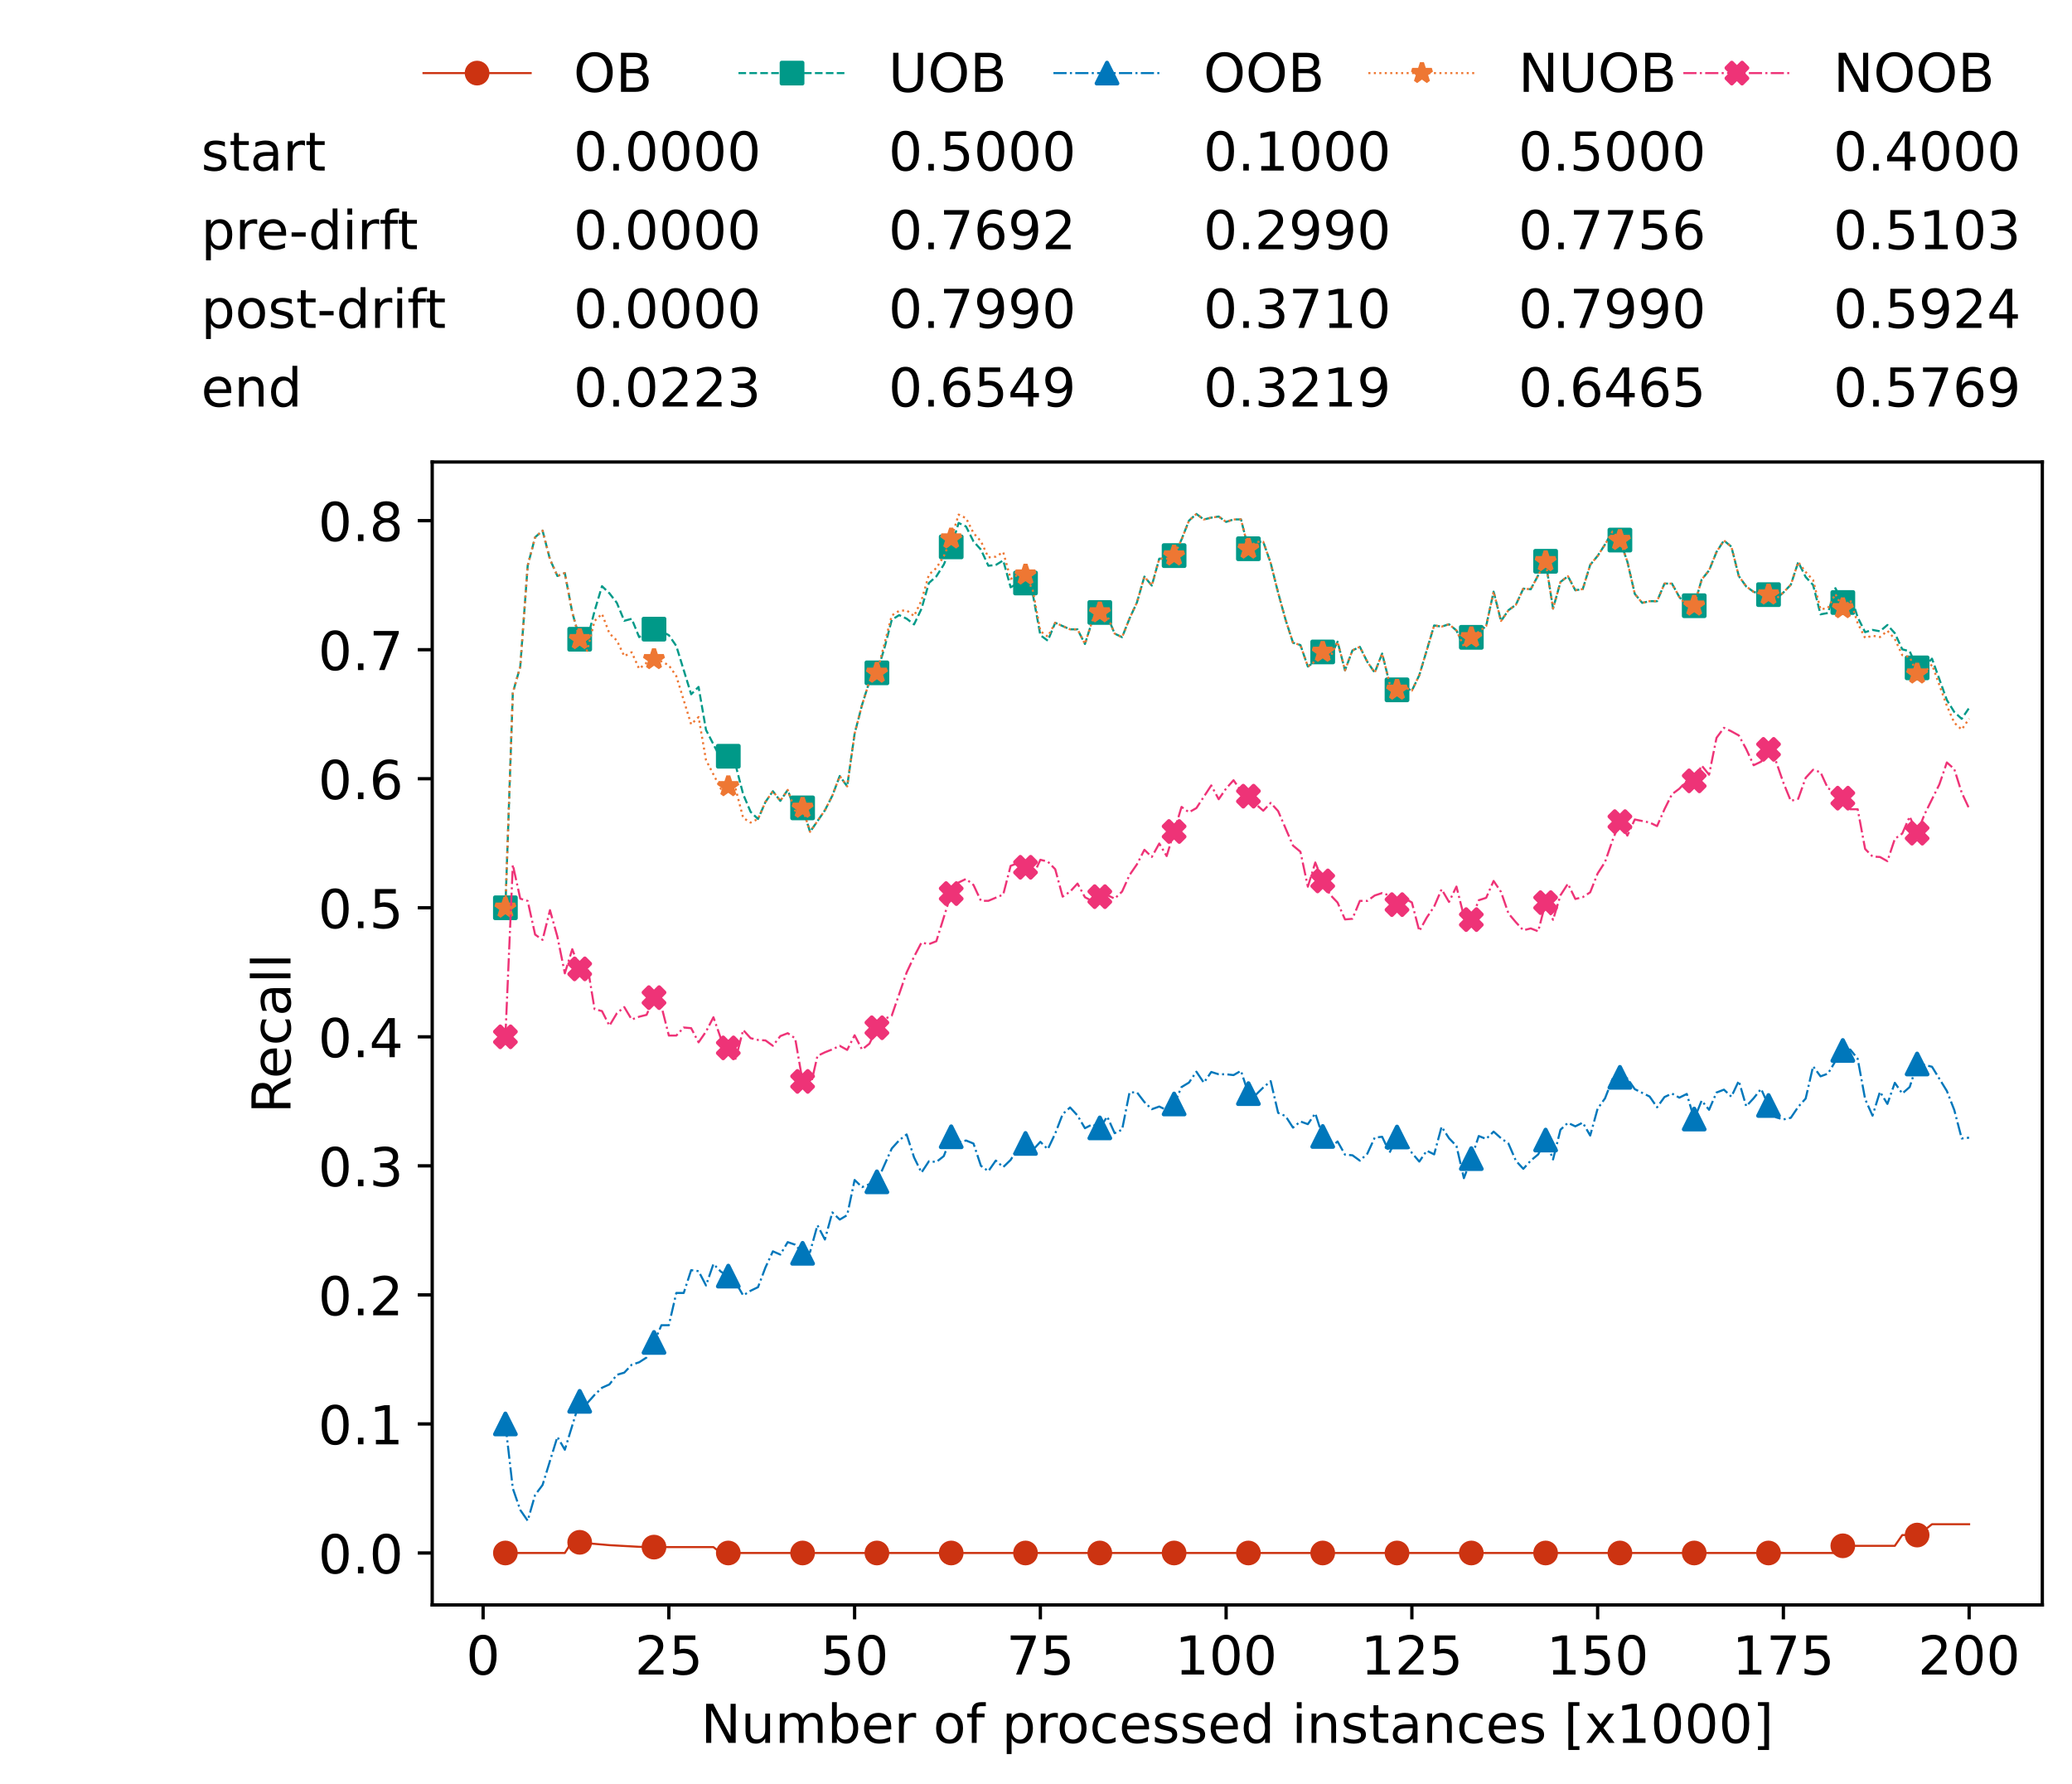 <?xml version="1.0" encoding="utf-8" standalone="no"?>
<!DOCTYPE svg PUBLIC "-//W3C//DTD SVG 1.1//EN"
  "http://www.w3.org/Graphics/SVG/1.1/DTD/svg11.dtd">
<!-- Created with matplotlib (https://matplotlib.org/) -->
<svg height="432.615pt" version="1.1" viewBox="0 0 502.65 432.615" width="502.65pt" xmlns="http://www.w3.org/2000/svg" xmlns:xlink="http://www.w3.org/1999/xlink">
 <defs>
  <style type="text/css">*{stroke-linecap:butt;stroke-linejoin:round;}</style>
 </defs>
 <g id="figure_1">
  <g id="patch_1">
   <path d="M 0 432.615 
L 502.65 432.615 
L 502.65 0 
L 0 0 
z
" style="fill:#ffffff;"/>
  </g>
  <g id="axes_1">
   <g id="patch_2">
    <path d="M 104.85 389.252 
L 495.45 389.252 
L 495.45 112.052 
L 104.85 112.052 
z
" style="fill:#ffffff;"/>
   </g>
   <g id="matplotlib.axis_1">
    <g id="xtick_1">
     <g id="line2d_1">
      <defs>
       <path d="M 0 0 
L 0 3.5 
" id="m2f03f21f37" style="stroke:#000000;stroke-width:0.8;"/>
      </defs>
      <g>
       <use style="stroke:#000000;stroke-width:0.8;" x="117.197" xlink:href="#m2f03f21f37" y="389.252"/>
      </g>
     </g>
     <g id="text_1">
      <!-- 0 -->
      <g transform="translate(113.061 406.13)scale(0.13 -0.13)">
       <defs>
        <path d="M 31.781 66.406 
Q 24.172 66.406 20.328 58.906 
Q 16.5 51.422 16.5 36.375 
Q 16.5 21.391 20.328 13.891 
Q 24.172 6.391 31.781 6.391 
Q 39.453 6.391 43.281 13.891 
Q 47.125 21.391 47.125 36.375 
Q 47.125 51.422 43.281 58.906 
Q 39.453 66.406 31.781 66.406 
z
M 31.781 74.219 
Q 44.047 74.219 50.516 64.516 
Q 56.984 54.828 56.984 36.375 
Q 56.984 17.969 50.516 8.266 
Q 44.047 -1.422 31.781 -1.422 
Q 19.531 -1.422 13.062 8.266 
Q 6.594 17.969 6.594 36.375 
Q 6.594 54.828 13.062 64.516 
Q 19.531 74.219 31.781 74.219 
z
" id="DejaVuSans-48"/>
       </defs>
       <use xlink:href="#DejaVuSans-48"/>
      </g>
     </g>
    </g>
    <g id="xtick_2">
     <g id="line2d_2">
      <g>
       <use style="stroke:#000000;stroke-width:0.8;" x="162.259" xlink:href="#m2f03f21f37" y="389.252"/>
      </g>
     </g>
     <g id="text_2">
      <!-- 25 -->
      <g transform="translate(153.988 406.13)scale(0.13 -0.13)">
       <defs>
        <path d="M 19.188 8.297 
L 53.609 8.297 
L 53.609 0 
L 7.328 0 
L 7.328 8.297 
Q 12.938 14.109 22.625 23.891 
Q 32.328 33.688 34.812 36.531 
Q 39.547 41.844 41.422 45.531 
Q 43.312 49.219 43.312 52.781 
Q 43.312 58.594 39.234 62.25 
Q 35.156 65.922 28.609 65.922 
Q 23.969 65.922 18.812 64.312 
Q 13.672 62.703 7.812 59.422 
L 7.812 69.391 
Q 13.766 71.781 18.938 73 
Q 24.125 74.219 28.422 74.219 
Q 39.75 74.219 46.484 68.547 
Q 53.219 62.891 53.219 53.422 
Q 53.219 48.922 51.531 44.891 
Q 49.859 40.875 45.406 35.406 
Q 44.188 33.984 37.641 27.219 
Q 31.109 20.453 19.188 8.297 
z
" id="DejaVuSans-50"/>
        <path d="M 10.797 72.906 
L 49.516 72.906 
L 49.516 64.594 
L 19.828 64.594 
L 19.828 46.734 
Q 21.969 47.469 24.109 47.828 
Q 26.266 48.188 28.422 48.188 
Q 40.625 48.188 47.75 41.5 
Q 54.891 34.812 54.891 23.391 
Q 54.891 11.625 47.562 5.094 
Q 40.234 -1.422 26.906 -1.422 
Q 22.312 -1.422 17.547 -0.641 
Q 12.797 0.141 7.719 1.703 
L 7.719 11.625 
Q 12.109 9.234 16.797 8.062 
Q 21.484 6.891 26.703 6.891 
Q 35.156 6.891 40.078 11.328 
Q 45.016 15.766 45.016 23.391 
Q 45.016 31 40.078 35.438 
Q 35.156 39.891 26.703 39.891 
Q 22.75 39.891 18.812 39.016 
Q 14.891 38.141 10.797 36.281 
z
" id="DejaVuSans-53"/>
       </defs>
       <use xlink:href="#DejaVuSans-50"/>
       <use x="63.623" xlink:href="#DejaVuSans-53"/>
      </g>
     </g>
    </g>
    <g id="xtick_3">
     <g id="line2d_3">
      <g>
       <use style="stroke:#000000;stroke-width:0.8;" x="207.322" xlink:href="#m2f03f21f37" y="389.252"/>
      </g>
     </g>
     <g id="text_3">
      <!-- 50 -->
      <g transform="translate(199.05 406.13)scale(0.13 -0.13)">
       <use xlink:href="#DejaVuSans-53"/>
       <use x="63.623" xlink:href="#DejaVuSans-48"/>
      </g>
     </g>
    </g>
    <g id="xtick_4">
     <g id="line2d_4">
      <g>
       <use style="stroke:#000000;stroke-width:0.8;" x="252.384" xlink:href="#m2f03f21f37" y="389.252"/>
      </g>
     </g>
     <g id="text_4">
      <!-- 75 -->
      <g transform="translate(244.113 406.13)scale(0.13 -0.13)">
       <defs>
        <path d="M 8.203 72.906 
L 55.078 72.906 
L 55.078 68.703 
L 28.609 0 
L 18.312 0 
L 43.219 64.594 
L 8.203 64.594 
z
" id="DejaVuSans-55"/>
       </defs>
       <use xlink:href="#DejaVuSans-55"/>
       <use x="63.623" xlink:href="#DejaVuSans-53"/>
      </g>
     </g>
    </g>
    <g id="xtick_5">
     <g id="line2d_5">
      <g>
       <use style="stroke:#000000;stroke-width:0.8;" x="297.446" xlink:href="#m2f03f21f37" y="389.252"/>
      </g>
     </g>
     <g id="text_5">
      <!-- 100 -->
      <g transform="translate(285.039 406.13)scale(0.13 -0.13)">
       <defs>
        <path d="M 12.406 8.297 
L 28.516 8.297 
L 28.516 63.922 
L 10.984 60.406 
L 10.984 69.391 
L 28.422 72.906 
L 38.281 72.906 
L 38.281 8.297 
L 54.391 8.297 
L 54.391 0 
L 12.406 0 
z
" id="DejaVuSans-49"/>
       </defs>
       <use xlink:href="#DejaVuSans-49"/>
       <use x="63.623" xlink:href="#DejaVuSans-48"/>
       <use x="127.246" xlink:href="#DejaVuSans-48"/>
      </g>
     </g>
    </g>
    <g id="xtick_6">
     <g id="line2d_6">
      <g>
       <use style="stroke:#000000;stroke-width:0.8;" x="342.509" xlink:href="#m2f03f21f37" y="389.252"/>
      </g>
     </g>
     <g id="text_6">
      <!-- 125 -->
      <g transform="translate(330.102 406.13)scale(0.13 -0.13)">
       <use xlink:href="#DejaVuSans-49"/>
       <use x="63.623" xlink:href="#DejaVuSans-50"/>
       <use x="127.246" xlink:href="#DejaVuSans-53"/>
      </g>
     </g>
    </g>
    <g id="xtick_7">
     <g id="line2d_7">
      <g>
       <use style="stroke:#000000;stroke-width:0.8;" x="387.571" xlink:href="#m2f03f21f37" y="389.252"/>
      </g>
     </g>
     <g id="text_7">
      <!-- 150 -->
      <g transform="translate(375.164 406.13)scale(0.13 -0.13)">
       <use xlink:href="#DejaVuSans-49"/>
       <use x="63.623" xlink:href="#DejaVuSans-53"/>
       <use x="127.246" xlink:href="#DejaVuSans-48"/>
      </g>
     </g>
    </g>
    <g id="xtick_8">
     <g id="line2d_8">
      <g>
       <use style="stroke:#000000;stroke-width:0.8;" x="432.633" xlink:href="#m2f03f21f37" y="389.252"/>
      </g>
     </g>
     <g id="text_8">
      <!-- 175 -->
      <g transform="translate(420.226 406.13)scale(0.13 -0.13)">
       <use xlink:href="#DejaVuSans-49"/>
       <use x="63.623" xlink:href="#DejaVuSans-55"/>
       <use x="127.246" xlink:href="#DejaVuSans-53"/>
      </g>
     </g>
    </g>
    <g id="xtick_9">
     <g id="line2d_9">
      <g>
       <use style="stroke:#000000;stroke-width:0.8;" x="477.695" xlink:href="#m2f03f21f37" y="389.252"/>
      </g>
     </g>
     <g id="text_9">
      <!-- 200 -->
      <g transform="translate(465.289 406.13)scale(0.13 -0.13)">
       <use xlink:href="#DejaVuSans-50"/>
       <use x="63.623" xlink:href="#DejaVuSans-48"/>
       <use x="127.246" xlink:href="#DejaVuSans-48"/>
      </g>
     </g>
    </g>
    <g id="text_10">
     <!-- Number of processed instances [x1000] -->
     <g transform="translate(170.025 422.711)scale(0.13 -0.13)">
      <defs>
       <path d="M 9.812 72.906 
L 23.094 72.906 
L 55.422 11.922 
L 55.422 72.906 
L 64.984 72.906 
L 64.984 0 
L 51.703 0 
L 19.391 60.984 
L 19.391 0 
L 9.812 0 
z
" id="DejaVuSans-78"/>
       <path d="M 8.5 21.578 
L 8.5 54.688 
L 17.484 54.688 
L 17.484 21.922 
Q 17.484 14.156 20.5 10.266 
Q 23.531 6.391 29.594 6.391 
Q 36.859 6.391 41.078 11.031 
Q 45.312 15.672 45.312 23.688 
L 45.312 54.688 
L 54.297 54.688 
L 54.297 0 
L 45.312 0 
L 45.312 8.406 
Q 42.047 3.422 37.719 1 
Q 33.406 -1.422 27.688 -1.422 
Q 18.266 -1.422 13.375 4.438 
Q 8.5 10.297 8.5 21.578 
z
M 31.109 56 
z
" id="DejaVuSans-117"/>
       <path d="M 52 44.188 
Q 55.375 50.25 60.062 53.125 
Q 64.75 56 71.094 56 
Q 79.641 56 84.281 50.016 
Q 88.922 44.047 88.922 33.016 
L 88.922 0 
L 79.891 0 
L 79.891 32.719 
Q 79.891 40.578 77.094 44.375 
Q 74.312 48.188 68.609 48.188 
Q 61.625 48.188 57.562 43.547 
Q 53.516 38.922 53.516 30.906 
L 53.516 0 
L 44.484 0 
L 44.484 32.719 
Q 44.484 40.625 41.703 44.406 
Q 38.922 48.188 33.109 48.188 
Q 26.219 48.188 22.156 43.531 
Q 18.109 38.875 18.109 30.906 
L 18.109 0 
L 9.078 0 
L 9.078 54.688 
L 18.109 54.688 
L 18.109 46.188 
Q 21.188 51.219 25.484 53.609 
Q 29.781 56 35.688 56 
Q 41.656 56 45.828 52.969 
Q 50 49.953 52 44.188 
z
" id="DejaVuSans-109"/>
       <path d="M 48.688 27.297 
Q 48.688 37.203 44.609 42.844 
Q 40.531 48.484 33.406 48.484 
Q 26.266 48.484 22.188 42.844 
Q 18.109 37.203 18.109 27.297 
Q 18.109 17.391 22.188 11.75 
Q 26.266 6.109 33.406 6.109 
Q 40.531 6.109 44.609 11.75 
Q 48.688 17.391 48.688 27.297 
z
M 18.109 46.391 
Q 20.953 51.266 25.266 53.625 
Q 29.594 56 35.594 56 
Q 45.562 56 51.781 48.094 
Q 58.016 40.188 58.016 27.297 
Q 58.016 14.406 51.781 6.484 
Q 45.562 -1.422 35.594 -1.422 
Q 29.594 -1.422 25.266 0.953 
Q 20.953 3.328 18.109 8.203 
L 18.109 0 
L 9.078 0 
L 9.078 75.984 
L 18.109 75.984 
z
" id="DejaVuSans-98"/>
       <path d="M 56.203 29.594 
L 56.203 25.203 
L 14.891 25.203 
Q 15.484 15.922 20.484 11.062 
Q 25.484 6.203 34.422 6.203 
Q 39.594 6.203 44.453 7.469 
Q 49.312 8.734 54.109 11.281 
L 54.109 2.781 
Q 49.266 0.734 44.188 -0.344 
Q 39.109 -1.422 33.891 -1.422 
Q 20.797 -1.422 13.156 6.188 
Q 5.516 13.812 5.516 26.812 
Q 5.516 40.234 12.766 48.109 
Q 20.016 56 32.328 56 
Q 43.359 56 49.781 48.891 
Q 56.203 41.797 56.203 29.594 
z
M 47.219 32.234 
Q 47.125 39.594 43.094 43.984 
Q 39.062 48.391 32.422 48.391 
Q 24.906 48.391 20.391 44.141 
Q 15.875 39.891 15.188 32.172 
z
" id="DejaVuSans-101"/>
       <path d="M 41.109 46.297 
Q 39.594 47.172 37.812 47.578 
Q 36.031 48 33.891 48 
Q 26.266 48 22.188 43.047 
Q 18.109 38.094 18.109 28.812 
L 18.109 0 
L 9.078 0 
L 9.078 54.688 
L 18.109 54.688 
L 18.109 46.188 
Q 20.953 51.172 25.484 53.578 
Q 30.031 56 36.531 56 
Q 37.453 56 38.578 55.875 
Q 39.703 55.766 41.062 55.516 
z
" id="DejaVuSans-114"/>
       <path id="DejaVuSans-32"/>
       <path d="M 30.609 48.391 
Q 23.391 48.391 19.188 42.75 
Q 14.984 37.109 14.984 27.297 
Q 14.984 17.484 19.156 11.844 
Q 23.344 6.203 30.609 6.203 
Q 37.797 6.203 41.984 11.859 
Q 46.188 17.531 46.188 27.297 
Q 46.188 37.016 41.984 42.703 
Q 37.797 48.391 30.609 48.391 
z
M 30.609 56 
Q 42.328 56 49.016 48.375 
Q 55.719 40.766 55.719 27.297 
Q 55.719 13.875 49.016 6.219 
Q 42.328 -1.422 30.609 -1.422 
Q 18.844 -1.422 12.172 6.219 
Q 5.516 13.875 5.516 27.297 
Q 5.516 40.766 12.172 48.375 
Q 18.844 56 30.609 56 
z
" id="DejaVuSans-111"/>
       <path d="M 37.109 75.984 
L 37.109 68.5 
L 28.516 68.5 
Q 23.688 68.5 21.797 66.547 
Q 19.922 64.594 19.922 59.516 
L 19.922 54.688 
L 34.719 54.688 
L 34.719 47.703 
L 19.922 47.703 
L 19.922 0 
L 10.891 0 
L 10.891 47.703 
L 2.297 47.703 
L 2.297 54.688 
L 10.891 54.688 
L 10.891 58.5 
Q 10.891 67.625 15.141 71.797 
Q 19.391 75.984 28.609 75.984 
z
" id="DejaVuSans-102"/>
       <path d="M 18.109 8.203 
L 18.109 -20.797 
L 9.078 -20.797 
L 9.078 54.688 
L 18.109 54.688 
L 18.109 46.391 
Q 20.953 51.266 25.266 53.625 
Q 29.594 56 35.594 56 
Q 45.562 56 51.781 48.094 
Q 58.016 40.188 58.016 27.297 
Q 58.016 14.406 51.781 6.484 
Q 45.562 -1.422 35.594 -1.422 
Q 29.594 -1.422 25.266 0.953 
Q 20.953 3.328 18.109 8.203 
z
M 48.688 27.297 
Q 48.688 37.203 44.609 42.844 
Q 40.531 48.484 33.406 48.484 
Q 26.266 48.484 22.188 42.844 
Q 18.109 37.203 18.109 27.297 
Q 18.109 17.391 22.188 11.75 
Q 26.266 6.109 33.406 6.109 
Q 40.531 6.109 44.609 11.75 
Q 48.688 17.391 48.688 27.297 
z
" id="DejaVuSans-112"/>
       <path d="M 48.781 52.594 
L 48.781 44.188 
Q 44.969 46.297 41.141 47.344 
Q 37.312 48.391 33.406 48.391 
Q 24.656 48.391 19.812 42.844 
Q 14.984 37.312 14.984 27.297 
Q 14.984 17.281 19.812 11.734 
Q 24.656 6.203 33.406 6.203 
Q 37.312 6.203 41.141 7.25 
Q 44.969 8.297 48.781 10.406 
L 48.781 2.094 
Q 45.016 0.344 40.984 -0.531 
Q 36.969 -1.422 32.422 -1.422 
Q 20.062 -1.422 12.781 6.344 
Q 5.516 14.109 5.516 27.297 
Q 5.516 40.672 12.859 48.328 
Q 20.219 56 33.016 56 
Q 37.156 56 41.109 55.141 
Q 45.062 54.297 48.781 52.594 
z
" id="DejaVuSans-99"/>
       <path d="M 44.281 53.078 
L 44.281 44.578 
Q 40.484 46.531 36.375 47.5 
Q 32.281 48.484 27.875 48.484 
Q 21.188 48.484 17.844 46.438 
Q 14.5 44.391 14.5 40.281 
Q 14.5 37.156 16.891 35.375 
Q 19.281 33.594 26.516 31.984 
L 29.594 31.297 
Q 39.156 29.25 43.188 25.516 
Q 47.219 21.781 47.219 15.094 
Q 47.219 7.469 41.188 3.016 
Q 35.156 -1.422 24.609 -1.422 
Q 20.219 -1.422 15.453 -0.562 
Q 10.688 0.297 5.422 2 
L 5.422 11.281 
Q 10.406 8.688 15.234 7.391 
Q 20.062 6.109 24.812 6.109 
Q 31.156 6.109 34.562 8.281 
Q 37.984 10.453 37.984 14.406 
Q 37.984 18.062 35.516 20.016 
Q 33.062 21.969 24.703 23.781 
L 21.578 24.516 
Q 13.234 26.266 9.516 29.906 
Q 5.812 33.547 5.812 39.891 
Q 5.812 47.609 11.281 51.797 
Q 16.75 56 26.812 56 
Q 31.781 56 36.172 55.266 
Q 40.578 54.547 44.281 53.078 
z
" id="DejaVuSans-115"/>
       <path d="M 45.406 46.391 
L 45.406 75.984 
L 54.391 75.984 
L 54.391 0 
L 45.406 0 
L 45.406 8.203 
Q 42.578 3.328 38.25 0.953 
Q 33.938 -1.422 27.875 -1.422 
Q 17.969 -1.422 11.734 6.484 
Q 5.516 14.406 5.516 27.297 
Q 5.516 40.188 11.734 48.094 
Q 17.969 56 27.875 56 
Q 33.938 56 38.25 53.625 
Q 42.578 51.266 45.406 46.391 
z
M 14.797 27.297 
Q 14.797 17.391 18.875 11.75 
Q 22.953 6.109 30.078 6.109 
Q 37.203 6.109 41.297 11.75 
Q 45.406 17.391 45.406 27.297 
Q 45.406 37.203 41.297 42.844 
Q 37.203 48.484 30.078 48.484 
Q 22.953 48.484 18.875 42.844 
Q 14.797 37.203 14.797 27.297 
z
" id="DejaVuSans-100"/>
       <path d="M 9.422 54.688 
L 18.406 54.688 
L 18.406 0 
L 9.422 0 
z
M 9.422 75.984 
L 18.406 75.984 
L 18.406 64.594 
L 9.422 64.594 
z
" id="DejaVuSans-105"/>
       <path d="M 54.891 33.016 
L 54.891 0 
L 45.906 0 
L 45.906 32.719 
Q 45.906 40.484 42.875 44.328 
Q 39.844 48.188 33.797 48.188 
Q 26.516 48.188 22.312 43.547 
Q 18.109 38.922 18.109 30.906 
L 18.109 0 
L 9.078 0 
L 9.078 54.688 
L 18.109 54.688 
L 18.109 46.188 
Q 21.344 51.125 25.703 53.562 
Q 30.078 56 35.797 56 
Q 45.219 56 50.047 50.172 
Q 54.891 44.344 54.891 33.016 
z
" id="DejaVuSans-110"/>
       <path d="M 18.312 70.219 
L 18.312 54.688 
L 36.812 54.688 
L 36.812 47.703 
L 18.312 47.703 
L 18.312 18.016 
Q 18.312 11.328 20.141 9.422 
Q 21.969 7.516 27.594 7.516 
L 36.812 7.516 
L 36.812 0 
L 27.594 0 
Q 17.188 0 13.234 3.875 
Q 9.281 7.766 9.281 18.016 
L 9.281 47.703 
L 2.688 47.703 
L 2.688 54.688 
L 9.281 54.688 
L 9.281 70.219 
z
" id="DejaVuSans-116"/>
       <path d="M 34.281 27.484 
Q 23.391 27.484 19.188 25 
Q 14.984 22.516 14.984 16.5 
Q 14.984 11.719 18.141 8.906 
Q 21.297 6.109 26.703 6.109 
Q 34.188 6.109 38.703 11.406 
Q 43.219 16.703 43.219 25.484 
L 43.219 27.484 
z
M 52.203 31.203 
L 52.203 0 
L 43.219 0 
L 43.219 8.297 
Q 40.141 3.328 35.547 0.953 
Q 30.953 -1.422 24.312 -1.422 
Q 15.922 -1.422 10.953 3.297 
Q 6 8.016 6 15.922 
Q 6 25.141 12.172 29.828 
Q 18.359 34.516 30.609 34.516 
L 43.219 34.516 
L 43.219 35.406 
Q 43.219 41.609 39.141 45 
Q 35.062 48.391 27.688 48.391 
Q 23 48.391 18.547 47.266 
Q 14.109 46.141 10.016 43.891 
L 10.016 52.203 
Q 14.938 54.109 19.578 55.047 
Q 24.219 56 28.609 56 
Q 40.484 56 46.344 49.844 
Q 52.203 43.703 52.203 31.203 
z
" id="DejaVuSans-97"/>
       <path d="M 8.594 75.984 
L 29.297 75.984 
L 29.297 69 
L 17.578 69 
L 17.578 -6.203 
L 29.297 -6.203 
L 29.297 -13.188 
L 8.594 -13.188 
z
" id="DejaVuSans-91"/>
       <path d="M 54.891 54.688 
L 35.109 28.078 
L 55.906 0 
L 45.312 0 
L 29.391 21.484 
L 13.484 0 
L 2.875 0 
L 24.125 28.609 
L 4.688 54.688 
L 15.281 54.688 
L 29.781 35.203 
L 44.281 54.688 
z
" id="DejaVuSans-120"/>
       <path d="M 30.422 75.984 
L 30.422 -13.188 
L 9.719 -13.188 
L 9.719 -6.203 
L 21.391 -6.203 
L 21.391 69 
L 9.719 69 
L 9.719 75.984 
z
" id="DejaVuSans-93"/>
      </defs>
      <use xlink:href="#DejaVuSans-78"/>
      <use x="74.805" xlink:href="#DejaVuSans-117"/>
      <use x="138.184" xlink:href="#DejaVuSans-109"/>
      <use x="235.596" xlink:href="#DejaVuSans-98"/>
      <use x="299.072" xlink:href="#DejaVuSans-101"/>
      <use x="360.596" xlink:href="#DejaVuSans-114"/>
      <use x="401.709" xlink:href="#DejaVuSans-32"/>
      <use x="433.496" xlink:href="#DejaVuSans-111"/>
      <use x="494.678" xlink:href="#DejaVuSans-102"/>
      <use x="529.883" xlink:href="#DejaVuSans-32"/>
      <use x="561.67" xlink:href="#DejaVuSans-112"/>
      <use x="625.146" xlink:href="#DejaVuSans-114"/>
      <use x="664.01" xlink:href="#DejaVuSans-111"/>
      <use x="725.191" xlink:href="#DejaVuSans-99"/>
      <use x="780.172" xlink:href="#DejaVuSans-101"/>
      <use x="841.695" xlink:href="#DejaVuSans-115"/>
      <use x="893.795" xlink:href="#DejaVuSans-115"/>
      <use x="945.895" xlink:href="#DejaVuSans-101"/>
      <use x="1007.418" xlink:href="#DejaVuSans-100"/>
      <use x="1070.895" xlink:href="#DejaVuSans-32"/>
      <use x="1102.682" xlink:href="#DejaVuSans-105"/>
      <use x="1130.465" xlink:href="#DejaVuSans-110"/>
      <use x="1193.844" xlink:href="#DejaVuSans-115"/>
      <use x="1245.943" xlink:href="#DejaVuSans-116"/>
      <use x="1285.152" xlink:href="#DejaVuSans-97"/>
      <use x="1346.432" xlink:href="#DejaVuSans-110"/>
      <use x="1409.811" xlink:href="#DejaVuSans-99"/>
      <use x="1464.791" xlink:href="#DejaVuSans-101"/>
      <use x="1526.314" xlink:href="#DejaVuSans-115"/>
      <use x="1578.414" xlink:href="#DejaVuSans-32"/>
      <use x="1610.201" xlink:href="#DejaVuSans-91"/>
      <use x="1649.215" xlink:href="#DejaVuSans-120"/>
      <use x="1708.395" xlink:href="#DejaVuSans-49"/>
      <use x="1772.018" xlink:href="#DejaVuSans-48"/>
      <use x="1835.641" xlink:href="#DejaVuSans-48"/>
      <use x="1899.264" xlink:href="#DejaVuSans-48"/>
      <use x="1962.887" xlink:href="#DejaVuSans-93"/>
     </g>
    </g>
   </g>
   <g id="matplotlib.axis_2">
    <g id="ytick_1">
     <g id="line2d_10">
      <defs>
       <path d="M 0 0 
L -3.5 0 
" id="ma3832a01b1" style="stroke:#000000;stroke-width:0.8;"/>
      </defs>
      <g>
       <use style="stroke:#000000;stroke-width:0.8;" x="104.85" xlink:href="#ma3832a01b1" y="376.652"/>
      </g>
     </g>
     <g id="text_11">
      <!-- 0.0 -->
      <g transform="translate(77.176 381.591)scale(0.13 -0.13)">
       <defs>
        <path d="M 10.688 12.406 
L 21 12.406 
L 21 0 
L 10.688 0 
z
" id="DejaVuSans-46"/>
       </defs>
       <use xlink:href="#DejaVuSans-48"/>
       <use x="63.623" xlink:href="#DejaVuSans-46"/>
       <use x="95.41" xlink:href="#DejaVuSans-48"/>
      </g>
     </g>
    </g>
    <g id="ytick_2">
     <g id="line2d_11">
      <g>
       <use style="stroke:#000000;stroke-width:0.8;" x="104.85" xlink:href="#ma3832a01b1" y="345.355"/>
      </g>
     </g>
     <g id="text_12">
      <!-- 0.1 -->
      <g transform="translate(77.176 350.294)scale(0.13 -0.13)">
       <use xlink:href="#DejaVuSans-48"/>
       <use x="63.623" xlink:href="#DejaVuSans-46"/>
       <use x="95.41" xlink:href="#DejaVuSans-49"/>
      </g>
     </g>
    </g>
    <g id="ytick_3">
     <g id="line2d_12">
      <g>
       <use style="stroke:#000000;stroke-width:0.8;" x="104.85" xlink:href="#ma3832a01b1" y="314.058"/>
      </g>
     </g>
     <g id="text_13">
      <!-- 0.2 -->
      <g transform="translate(77.176 318.997)scale(0.13 -0.13)">
       <use xlink:href="#DejaVuSans-48"/>
       <use x="63.623" xlink:href="#DejaVuSans-46"/>
       <use x="95.41" xlink:href="#DejaVuSans-50"/>
      </g>
     </g>
    </g>
    <g id="ytick_4">
     <g id="line2d_13">
      <g>
       <use style="stroke:#000000;stroke-width:0.8;" x="104.85" xlink:href="#ma3832a01b1" y="282.761"/>
      </g>
     </g>
     <g id="text_14">
      <!-- 0.3 -->
      <g transform="translate(77.176 287.7)scale(0.13 -0.13)">
       <defs>
        <path d="M 40.578 39.312 
Q 47.656 37.797 51.625 33 
Q 55.609 28.219 55.609 21.188 
Q 55.609 10.406 48.188 4.484 
Q 40.766 -1.422 27.094 -1.422 
Q 22.516 -1.422 17.656 -0.516 
Q 12.797 0.391 7.625 2.203 
L 7.625 11.719 
Q 11.719 9.328 16.594 8.109 
Q 21.484 6.891 26.812 6.891 
Q 36.078 6.891 40.938 10.547 
Q 45.797 14.203 45.797 21.188 
Q 45.797 27.641 41.281 31.266 
Q 36.766 34.906 28.719 34.906 
L 20.219 34.906 
L 20.219 43.016 
L 29.109 43.016 
Q 36.375 43.016 40.234 45.922 
Q 44.094 48.828 44.094 54.297 
Q 44.094 59.906 40.109 62.906 
Q 36.141 65.922 28.719 65.922 
Q 24.656 65.922 20.016 65.031 
Q 15.375 64.156 9.812 62.312 
L 9.812 71.094 
Q 15.438 72.656 20.344 73.438 
Q 25.25 74.219 29.594 74.219 
Q 40.828 74.219 47.359 69.109 
Q 53.906 64.016 53.906 55.328 
Q 53.906 49.266 50.438 45.094 
Q 46.969 40.922 40.578 39.312 
z
" id="DejaVuSans-51"/>
       </defs>
       <use xlink:href="#DejaVuSans-48"/>
       <use x="63.623" xlink:href="#DejaVuSans-46"/>
       <use x="95.41" xlink:href="#DejaVuSans-51"/>
      </g>
     </g>
    </g>
    <g id="ytick_5">
     <g id="line2d_14">
      <g>
       <use style="stroke:#000000;stroke-width:0.8;" x="104.85" xlink:href="#ma3832a01b1" y="251.465"/>
      </g>
     </g>
     <g id="text_15">
      <!-- 0.4 -->
      <g transform="translate(77.176 256.404)scale(0.13 -0.13)">
       <defs>
        <path d="M 37.797 64.312 
L 12.891 25.391 
L 37.797 25.391 
z
M 35.203 72.906 
L 47.609 72.906 
L 47.609 25.391 
L 58.016 25.391 
L 58.016 17.188 
L 47.609 17.188 
L 47.609 0 
L 37.797 0 
L 37.797 17.188 
L 4.891 17.188 
L 4.891 26.703 
z
" id="DejaVuSans-52"/>
       </defs>
       <use xlink:href="#DejaVuSans-48"/>
       <use x="63.623" xlink:href="#DejaVuSans-46"/>
       <use x="95.41" xlink:href="#DejaVuSans-52"/>
      </g>
     </g>
    </g>
    <g id="ytick_6">
     <g id="line2d_15">
      <g>
       <use style="stroke:#000000;stroke-width:0.8;" x="104.85" xlink:href="#ma3832a01b1" y="220.168"/>
      </g>
     </g>
     <g id="text_16">
      <!-- 0.5 -->
      <g transform="translate(77.176 225.107)scale(0.13 -0.13)">
       <use xlink:href="#DejaVuSans-48"/>
       <use x="63.623" xlink:href="#DejaVuSans-46"/>
       <use x="95.41" xlink:href="#DejaVuSans-53"/>
      </g>
     </g>
    </g>
    <g id="ytick_7">
     <g id="line2d_16">
      <g>
       <use style="stroke:#000000;stroke-width:0.8;" x="104.85" xlink:href="#ma3832a01b1" y="188.871"/>
      </g>
     </g>
     <g id="text_17">
      <!-- 0.6 -->
      <g transform="translate(77.176 193.81)scale(0.13 -0.13)">
       <defs>
        <path d="M 33.016 40.375 
Q 26.375 40.375 22.484 35.828 
Q 18.609 31.297 18.609 23.391 
Q 18.609 15.531 22.484 10.953 
Q 26.375 6.391 33.016 6.391 
Q 39.656 6.391 43.531 10.953 
Q 47.406 15.531 47.406 23.391 
Q 47.406 31.297 43.531 35.828 
Q 39.656 40.375 33.016 40.375 
z
M 52.594 71.297 
L 52.594 62.312 
Q 48.875 64.062 45.094 64.984 
Q 41.312 65.922 37.594 65.922 
Q 27.828 65.922 22.672 59.328 
Q 17.531 52.734 16.797 39.406 
Q 19.672 43.656 24.016 45.922 
Q 28.375 48.188 33.594 48.188 
Q 44.578 48.188 50.953 41.516 
Q 57.328 34.859 57.328 23.391 
Q 57.328 12.156 50.688 5.359 
Q 44.047 -1.422 33.016 -1.422 
Q 20.359 -1.422 13.672 8.266 
Q 6.984 17.969 6.984 36.375 
Q 6.984 53.656 15.188 63.938 
Q 23.391 74.219 37.203 74.219 
Q 40.922 74.219 44.703 73.484 
Q 48.484 72.75 52.594 71.297 
z
" id="DejaVuSans-54"/>
       </defs>
       <use xlink:href="#DejaVuSans-48"/>
       <use x="63.623" xlink:href="#DejaVuSans-46"/>
       <use x="95.41" xlink:href="#DejaVuSans-54"/>
      </g>
     </g>
    </g>
    <g id="ytick_8">
     <g id="line2d_17">
      <g>
       <use style="stroke:#000000;stroke-width:0.8;" x="104.85" xlink:href="#ma3832a01b1" y="157.574"/>
      </g>
     </g>
     <g id="text_18">
      <!-- 0.7 -->
      <g transform="translate(77.176 162.513)scale(0.13 -0.13)">
       <use xlink:href="#DejaVuSans-48"/>
       <use x="63.623" xlink:href="#DejaVuSans-46"/>
       <use x="95.41" xlink:href="#DejaVuSans-55"/>
      </g>
     </g>
    </g>
    <g id="ytick_9">
     <g id="line2d_18">
      <g>
       <use style="stroke:#000000;stroke-width:0.8;" x="104.85" xlink:href="#ma3832a01b1" y="126.278"/>
      </g>
     </g>
     <g id="text_19">
      <!-- 0.8 -->
      <g transform="translate(77.176 131.217)scale(0.13 -0.13)">
       <defs>
        <path d="M 31.781 34.625 
Q 24.75 34.625 20.719 30.859 
Q 16.703 27.094 16.703 20.516 
Q 16.703 13.922 20.719 10.156 
Q 24.75 6.391 31.781 6.391 
Q 38.812 6.391 42.859 10.172 
Q 46.922 13.969 46.922 20.516 
Q 46.922 27.094 42.891 30.859 
Q 38.875 34.625 31.781 34.625 
z
M 21.922 38.812 
Q 15.578 40.375 12.031 44.719 
Q 8.5 49.078 8.5 55.328 
Q 8.5 64.062 14.719 69.141 
Q 20.953 74.219 31.781 74.219 
Q 42.672 74.219 48.875 69.141 
Q 55.078 64.062 55.078 55.328 
Q 55.078 49.078 51.531 44.719 
Q 48 40.375 41.703 38.812 
Q 48.828 37.156 52.797 32.312 
Q 56.781 27.484 56.781 20.516 
Q 56.781 9.906 50.312 4.234 
Q 43.844 -1.422 31.781 -1.422 
Q 19.734 -1.422 13.25 4.234 
Q 6.781 9.906 6.781 20.516 
Q 6.781 27.484 10.781 32.312 
Q 14.797 37.156 21.922 38.812 
z
M 18.312 54.391 
Q 18.312 48.734 21.844 45.562 
Q 25.391 42.391 31.781 42.391 
Q 38.141 42.391 41.719 45.562 
Q 45.312 48.734 45.312 54.391 
Q 45.312 60.062 41.719 63.234 
Q 38.141 66.406 31.781 66.406 
Q 25.391 66.406 21.844 63.234 
Q 18.312 60.062 18.312 54.391 
z
" id="DejaVuSans-56"/>
       </defs>
       <use xlink:href="#DejaVuSans-48"/>
       <use x="63.623" xlink:href="#DejaVuSans-46"/>
       <use x="95.41" xlink:href="#DejaVuSans-56"/>
      </g>
     </g>
    </g>
    <g id="text_20">
     <!-- Recall -->
     <g transform="translate(70.472 270.044)rotate(-90)scale(0.13 -0.13)">
      <defs>
       <path d="M 44.391 34.188 
Q 47.562 33.109 50.562 29.594 
Q 53.562 26.078 56.594 19.922 
L 66.609 0 
L 56 0 
L 46.688 18.703 
Q 43.062 26.031 39.672 28.422 
Q 36.281 30.812 30.422 30.812 
L 19.672 30.812 
L 19.672 0 
L 9.812 0 
L 9.812 72.906 
L 32.078 72.906 
Q 44.578 72.906 50.734 67.672 
Q 56.891 62.453 56.891 51.906 
Q 56.891 45.016 53.688 40.469 
Q 50.484 35.938 44.391 34.188 
z
M 19.672 64.797 
L 19.672 38.922 
L 32.078 38.922 
Q 39.203 38.922 42.844 42.219 
Q 46.484 45.516 46.484 51.906 
Q 46.484 58.297 42.844 61.547 
Q 39.203 64.797 32.078 64.797 
z
" id="DejaVuSans-82"/>
       <path d="M 9.422 75.984 
L 18.406 75.984 
L 18.406 0 
L 9.422 0 
z
" id="DejaVuSans-108"/>
      </defs>
      <use xlink:href="#DejaVuSans-82"/>
      <use x="64.982" xlink:href="#DejaVuSans-101"/>
      <use x="126.506" xlink:href="#DejaVuSans-99"/>
      <use x="181.486" xlink:href="#DejaVuSans-97"/>
      <use x="242.766" xlink:href="#DejaVuSans-108"/>
      <use x="270.549" xlink:href="#DejaVuSans-108"/>
     </g>
    </g>
   </g>
   <g id="line2d_19"/>
   <g id="line2d_20"/>
   <g id="line2d_21"/>
   <g id="line2d_22"/>
   <g id="line2d_23"/>
   <g id="line2d_24">
    <path clip-path="url(#pbed7124fc7)" d="M 122.605 376.652 
L 137.024 376.652 
L 138.827 373.807 
L 142.432 374.281 
L 147.839 374.755 
L 155.049 375.154 
L 158.654 375.229 
L 173.074 375.229 
L 174.877 376.652 
L 445.251 376.652 
L 447.053 374.913 
L 459.671 374.913 
L 461.473 372.305 
L 465.078 372.305 
L 466.881 371.101 
L 468.683 369.679 
L 477.695 369.679 
L 477.695 369.679 
" style="fill:none;stroke:#cc3311;stroke-linecap:square;stroke-width:0.5;"/>
    <defs>
     <path d="M 0 2.5 
C 0.663 2.5 1.299 2.237 1.768 1.768 
C 2.237 1.299 2.5 0.663 2.5 0 
C 2.5 -0.663 2.237 -1.299 1.768 -1.768 
C 1.299 -2.237 0.663 -2.5 0 -2.5 
C -0.663 -2.5 -1.299 -2.237 -1.768 -1.768 
C -2.237 -1.299 -2.5 -0.663 -2.5 0 
C -2.5 0.663 -2.237 1.299 -1.768 1.768 
C -1.299 2.237 -0.663 2.5 0 2.5 
z
" id="m1c2be385b0" style="stroke:#cc3311;"/>
    </defs>
    <g clip-path="url(#pbed7124fc7)">
     <use style="fill:#cc3311;stroke:#cc3311;" x="122.605" xlink:href="#m1c2be385b0" y="376.652"/>
     <use style="fill:#cc3311;stroke:#cc3311;" x="140.629" xlink:href="#m1c2be385b0" y="374.065"/>
     <use style="fill:#cc3311;stroke:#cc3311;" x="158.654" xlink:href="#m1c2be385b0" y="375.229"/>
     <use style="fill:#cc3311;stroke:#cc3311;" x="176.679" xlink:href="#m1c2be385b0" y="376.652"/>
     <use style="fill:#cc3311;stroke:#cc3311;" x="194.704" xlink:href="#m1c2be385b0" y="376.652"/>
     <use style="fill:#cc3311;stroke:#cc3311;" x="212.729" xlink:href="#m1c2be385b0" y="376.652"/>
     <use style="fill:#cc3311;stroke:#cc3311;" x="230.754" xlink:href="#m1c2be385b0" y="376.652"/>
     <use style="fill:#cc3311;stroke:#cc3311;" x="248.779" xlink:href="#m1c2be385b0" y="376.652"/>
     <use style="fill:#cc3311;stroke:#cc3311;" x="266.804" xlink:href="#m1c2be385b0" y="376.652"/>
     <use style="fill:#cc3311;stroke:#cc3311;" x="284.829" xlink:href="#m1c2be385b0" y="376.652"/>
     <use style="fill:#cc3311;stroke:#cc3311;" x="302.854" xlink:href="#m1c2be385b0" y="376.652"/>
     <use style="fill:#cc3311;stroke:#cc3311;" x="320.879" xlink:href="#m1c2be385b0" y="376.652"/>
     <use style="fill:#cc3311;stroke:#cc3311;" x="338.904" xlink:href="#m1c2be385b0" y="376.652"/>
     <use style="fill:#cc3311;stroke:#cc3311;" x="356.928" xlink:href="#m1c2be385b0" y="376.652"/>
     <use style="fill:#cc3311;stroke:#cc3311;" x="374.953" xlink:href="#m1c2be385b0" y="376.652"/>
     <use style="fill:#cc3311;stroke:#cc3311;" x="392.978" xlink:href="#m1c2be385b0" y="376.652"/>
     <use style="fill:#cc3311;stroke:#cc3311;" x="411.003" xlink:href="#m1c2be385b0" y="376.652"/>
     <use style="fill:#cc3311;stroke:#cc3311;" x="429.028" xlink:href="#m1c2be385b0" y="376.652"/>
     <use style="fill:#cc3311;stroke:#cc3311;" x="447.053" xlink:href="#m1c2be385b0" y="374.913"/>
     <use style="fill:#cc3311;stroke:#cc3311;" x="465.078" xlink:href="#m1c2be385b0" y="372.305"/>
    </g>
   </g>
   <g id="line2d_25"/>
   <g id="line2d_26"/>
   <g id="line2d_27"/>
   <g id="line2d_28"/>
   <g id="line2d_29">
    <path clip-path="url(#pbed7124fc7)" d="M 122.605 220.168 
L 124.407 168.007 
L 126.21 161.684 
L 128.012 137.184 
L 129.815 130.308 
L 131.617 128.688 
L 133.419 135.66 
L 135.222 139.703 
L 137.024 138.984 
L 138.827 148.525 
L 140.629 155.038 
L 142.432 155.25 
L 144.234 148.206 
L 146.037 142.169 
L 147.839 143.891 
L 149.642 146.214 
L 151.444 150.564 
L 153.247 150.084 
L 155.049 154.521 
L 156.852 153.457 
L 158.654 152.587 
L 160.457 153.109 
L 162.259 154.057 
L 164.062 156.666 
L 167.667 168.382 
L 169.469 166.604 
L 171.272 177.036 
L 174.877 184.015 
L 176.679 183.413 
L 178.482 185.674 
L 180.284 192.629 
L 182.087 196.896 
L 183.889 198.635 
L 185.692 194.506 
L 187.494 191.897 
L 189.297 194.245 
L 191.099 191.577 
L 192.902 196.635 
L 194.704 195.94 
L 196.507 201.752 
L 200.112 196.536 
L 201.914 192.98 
L 203.717 188.198 
L 205.519 190.73 
L 207.322 177.926 
L 209.124 170.972 
L 210.927 165.194 
L 212.729 163.187 
L 214.532 157.276 
L 216.334 150.321 
L 218.137 149.183 
L 219.939 150.052 
L 221.742 151.443 
L 223.544 147.65 
L 225.347 141.39 
L 227.149 139.79 
L 228.952 136.945 
L 230.754 132.641 
L 232.557 126.829 
L 234.359 127.699 
L 236.162 131.31 
L 237.964 133.301 
L 239.767 137.213 
L 241.569 137.029 
L 243.372 135.923 
L 245.174 142.443 
L 246.976 141.4 
L 248.779 141.4 
L 250.581 144.269 
L 252.384 154.049 
L 254.186 155.39 
L 255.989 151.043 
L 259.594 152.639 
L 261.396 152.639 
L 263.199 156.195 
L 265.001 150.505 
L 266.804 148.549 
L 268.606 149.331 
L 270.409 153.678 
L 272.211 154.538 
L 274.014 150.017 
L 275.816 146.105 
L 277.619 139.846 
L 279.421 142.019 
L 281.224 135.499 
L 283.026 135.499 
L 284.829 134.754 
L 286.631 130.842 
L 288.434 126.278 
L 290.236 124.652 
L 292.039 125.989 
L 293.841 125.555 
L 295.644 125.275 
L 297.446 126.579 
L 299.249 125.977 
L 301.051 125.977 
L 302.854 133.09 
L 304.656 131.414 
L 306.459 131.414 
L 308.261 136.572 
L 310.064 143.776 
L 311.866 150.296 
L 313.669 155.885 
L 315.471 156.443 
L 317.274 161.66 
L 319.076 160.356 
L 320.879 158.12 
L 322.681 159.424 
L 324.484 155.631 
L 326.286 162.566 
L 328.089 157.751 
L 329.891 156.881 
L 331.694 160.514 
L 333.496 163.122 
L 335.299 158.508 
L 337.101 165.73 
L 338.904 167.311 
L 340.706 166.64 
L 342.509 167.509 
L 344.311 163.748 
L 347.916 151.69 
L 349.719 151.969 
L 351.521 151.41 
L 353.324 152.901 
L 355.126 156.813 
L 356.928 154.577 
L 360.533 151.851 
L 362.336 143.493 
L 364.138 150.606 
L 365.941 147.998 
L 367.743 146.677 
L 369.546 142.765 
L 371.348 142.918 
L 374.953 136.131 
L 376.756 147.606 
L 378.558 141.148 
L 380.361 139.751 
L 382.163 143.165 
L 383.966 142.867 
L 385.768 136.999 
L 387.571 134.825 
L 389.373 132.031 
L 391.176 128.901 
L 392.978 130.988 
L 394.781 136.204 
L 396.583 144.028 
L 398.386 146.217 
L 400.188 145.81 
L 401.991 145.81 
L 403.793 141.543 
L 405.596 141.543 
L 407.398 144.8 
L 409.201 146.906 
L 411.003 146.906 
L 412.806 140.572 
L 414.608 138.337 
L 416.411 133.866 
L 418.213 131.084 
L 420.016 132.601 
L 421.818 139.714 
L 423.621 142.243 
L 425.423 143.547 
L 427.226 144.069 
L 429.028 144.218 
L 430.831 145.261 
L 432.633 143.696 
L 434.436 141.824 
L 436.238 136.321 
L 438.041 139.932 
L 439.843 141.888 
L 441.646 149.001 
L 443.448 148.673 
L 445.251 142.654 
L 447.053 146.132 
L 448.856 144.12 
L 450.658 149.709 
L 452.461 153.32 
L 454.263 152.776 
L 456.066 153.105 
L 457.868 151.58 
L 459.671 153.572 
L 461.473 157.484 
L 463.276 157.958 
L 465.078 161.982 
L 466.881 161.741 
L 468.683 159.75 
L 472.288 169.773 
L 474.09 172.682 
L 475.893 174.337 
L 477.695 171.695 
L 477.695 171.695 
" style="fill:none;stroke:#009988;stroke-dasharray:1.85,0.8;stroke-dashoffset:0;stroke-width:0.5;"/>
    <defs>
     <path d="M -2.5 2.5 
L 2.5 2.5 
L 2.5 -2.5 
L -2.5 -2.5 
z
" id="m1306b31dab" style="stroke:#009988;stroke-linejoin:miter;"/>
    </defs>
    <g clip-path="url(#pbed7124fc7)">
     <use style="fill:#009988;stroke:#009988;stroke-linejoin:miter;" x="122.605" xlink:href="#m1306b31dab" y="220.168"/>
     <use style="fill:#009988;stroke:#009988;stroke-linejoin:miter;" x="140.629" xlink:href="#m1306b31dab" y="155.038"/>
     <use style="fill:#009988;stroke:#009988;stroke-linejoin:miter;" x="158.654" xlink:href="#m1306b31dab" y="152.587"/>
     <use style="fill:#009988;stroke:#009988;stroke-linejoin:miter;" x="176.679" xlink:href="#m1306b31dab" y="183.413"/>
     <use style="fill:#009988;stroke:#009988;stroke-linejoin:miter;" x="194.704" xlink:href="#m1306b31dab" y="195.94"/>
     <use style="fill:#009988;stroke:#009988;stroke-linejoin:miter;" x="212.729" xlink:href="#m1306b31dab" y="163.187"/>
     <use style="fill:#009988;stroke:#009988;stroke-linejoin:miter;" x="230.754" xlink:href="#m1306b31dab" y="132.641"/>
     <use style="fill:#009988;stroke:#009988;stroke-linejoin:miter;" x="248.779" xlink:href="#m1306b31dab" y="141.4"/>
     <use style="fill:#009988;stroke:#009988;stroke-linejoin:miter;" x="266.804" xlink:href="#m1306b31dab" y="148.549"/>
     <use style="fill:#009988;stroke:#009988;stroke-linejoin:miter;" x="284.829" xlink:href="#m1306b31dab" y="134.754"/>
     <use style="fill:#009988;stroke:#009988;stroke-linejoin:miter;" x="302.854" xlink:href="#m1306b31dab" y="133.09"/>
     <use style="fill:#009988;stroke:#009988;stroke-linejoin:miter;" x="320.879" xlink:href="#m1306b31dab" y="158.12"/>
     <use style="fill:#009988;stroke:#009988;stroke-linejoin:miter;" x="338.904" xlink:href="#m1306b31dab" y="167.311"/>
     <use style="fill:#009988;stroke:#009988;stroke-linejoin:miter;" x="356.928" xlink:href="#m1306b31dab" y="154.577"/>
     <use style="fill:#009988;stroke:#009988;stroke-linejoin:miter;" x="374.953" xlink:href="#m1306b31dab" y="136.131"/>
     <use style="fill:#009988;stroke:#009988;stroke-linejoin:miter;" x="392.978" xlink:href="#m1306b31dab" y="130.988"/>
     <use style="fill:#009988;stroke:#009988;stroke-linejoin:miter;" x="411.003" xlink:href="#m1306b31dab" y="146.906"/>
     <use style="fill:#009988;stroke:#009988;stroke-linejoin:miter;" x="429.028" xlink:href="#m1306b31dab" y="144.218"/>
     <use style="fill:#009988;stroke:#009988;stroke-linejoin:miter;" x="447.053" xlink:href="#m1306b31dab" y="146.132"/>
     <use style="fill:#009988;stroke:#009988;stroke-linejoin:miter;" x="465.078" xlink:href="#m1306b31dab" y="161.982"/>
    </g>
   </g>
   <g id="line2d_30"/>
   <g id="line2d_31"/>
   <g id="line2d_32"/>
   <g id="line2d_33"/>
   <g id="line2d_34">
    <path clip-path="url(#pbed7124fc7)" d="M 122.605 345.355 
L 124.407 361.003 
L 126.21 366.22 
L 128.012 368.828 
L 129.815 362.568 
L 131.617 360.174 
L 135.222 348.487 
L 137.024 351.616 
L 140.629 339.873 
L 142.432 340.33 
L 144.234 338.309 
L 146.037 336.577 
L 147.839 335.771 
L 149.642 333.436 
L 151.444 332.91 
L 153.247 330.993 
L 155.049 330.401 
L 156.852 329.236 
L 158.654 325.585 
L 160.457 321.412 
L 162.259 321.412 
L 164.062 313.588 
L 165.864 313.588 
L 167.667 308.056 
L 169.469 308.293 
L 171.272 311.77 
L 173.074 306.554 
L 174.877 308.414 
L 176.679 309.498 
L 178.482 311.063 
L 180.284 314.192 
L 182.087 313.054 
L 183.889 312.185 
L 185.692 307.403 
L 187.494 303.491 
L 189.297 304.274 
L 191.099 301.251 
L 192.902 301.883 
L 194.704 303.969 
L 196.507 303.671 
L 198.309 297.151 
L 200.112 300.629 
L 201.914 294.049 
L 203.717 295.788 
L 205.519 294.714 
L 207.322 286.179 
L 209.124 287.917 
L 210.927 287.195 
L 212.729 286.633 
L 216.334 278.548 
L 218.137 276.557 
L 219.939 275.144 
L 221.742 280.708 
L 223.544 284.383 
L 225.347 281.644 
L 227.149 281.822 
L 228.952 280.4 
L 230.754 275.705 
L 232.557 277.046 
L 234.359 276.612 
L 236.162 277.347 
L 237.964 282.753 
L 239.767 284.057 
L 241.569 281.48 
L 243.372 283.06 
L 245.174 281.322 
L 246.976 278.366 
L 248.779 277.323 
L 250.581 278.888 
L 252.384 276.931 
L 254.186 278.72 
L 255.989 274.916 
L 257.791 270.222 
L 259.594 268.596 
L 261.396 270.552 
L 263.199 273.634 
L 265.001 272.686 
L 266.804 273.555 
L 268.606 270.817 
L 270.409 274.838 
L 272.211 273.978 
L 274.014 264.937 
L 275.816 264.937 
L 277.619 267.284 
L 279.421 269.023 
L 281.224 268.371 
L 283.026 269.24 
L 284.829 267.75 
L 286.631 263.651 
L 288.434 262.565 
L 290.236 259.923 
L 292.039 262.598 
L 293.841 259.989 
L 295.644 260.548 
L 297.446 260.548 
L 299.249 260.749 
L 301.051 259.706 
L 302.854 265.238 
L 304.656 265.517 
L 306.459 263.757 
L 308.261 262.209 
L 310.064 269.909 
L 311.866 270.692 
L 313.669 273.486 
L 315.471 271.996 
L 317.274 272.648 
L 319.076 270.04 
L 320.879 275.628 
L 322.681 278.423 
L 324.484 276.842 
L 326.286 280.043 
L 328.089 280.193 
L 329.891 281.497 
L 331.694 279.821 
L 333.496 275.909 
L 335.299 275.708 
L 337.101 279.56 
L 338.904 275.766 
L 340.706 276.661 
L 342.509 279.616 
L 344.311 281.723 
L 346.114 279.081 
L 347.916 279.975 
L 349.719 273.269 
L 351.521 276.063 
L 353.324 277.926 
L 355.126 285.75 
L 356.928 281 
L 358.731 275.523 
L 360.533 276.234 
L 362.336 274.456 
L 364.138 276.056 
L 365.941 277.36 
L 367.743 281.527 
L 369.546 283.483 
L 371.348 281.488 
L 373.151 279.984 
L 374.953 276.506 
L 376.756 281.201 
L 378.558 273.997 
L 380.361 272.321 
L 382.163 273.174 
L 383.966 272.28 
L 385.768 275.41 
L 387.571 268.89 
L 389.373 266.375 
L 391.176 261.68 
L 392.978 261.289 
L 394.781 261.55 
L 396.583 264.158 
L 400.188 265.948 
L 401.991 268.556 
L 403.793 266.066 
L 405.596 265.228 
L 407.398 266.219 
L 409.201 265.317 
L 411.003 271.402 
L 412.806 266.931 
L 414.608 269.167 
L 416.411 264.975 
L 418.213 264.28 
L 420.016 265.987 
L 421.818 262.146 
L 423.621 268.31 
L 425.423 266.354 
L 427.226 264.094 
L 429.028 268.118 
L 430.831 270.987 
L 432.633 271.508 
L 434.436 271.107 
L 436.238 268.442 
L 438.041 266.435 
L 439.843 258.611 
L 441.646 261.05 
L 443.448 260.393 
L 445.251 257.384 
L 447.053 254.776 
L 448.856 254.552 
L 450.658 256.788 
L 452.461 266.568 
L 454.263 270.589 
L 456.066 264.789 
L 457.868 267.736 
L 459.671 262.615 
L 461.473 265.223 
L 463.276 263.642 
L 465.078 258.053 
L 466.881 258.294 
L 468.683 258.721 
L 472.288 264.59 
L 474.09 269.205 
L 475.893 276.126 
L 477.695 275.923 
L 477.695 275.923 
" style="fill:none;stroke:#0077bb;stroke-dasharray:3.2,0.8,0.5,0.8;stroke-dashoffset:0;stroke-width:0.5;"/>
    <defs>
     <path d="M 0 -2.5 
L -2.5 2.5 
L 2.5 2.5 
z
" id="m750a9a15dd" style="stroke:#0077bb;stroke-linejoin:miter;"/>
    </defs>
    <g clip-path="url(#pbed7124fc7)">
     <use style="fill:#0077bb;stroke:#0077bb;stroke-linejoin:miter;" x="122.605" xlink:href="#m750a9a15dd" y="345.355"/>
     <use style="fill:#0077bb;stroke:#0077bb;stroke-linejoin:miter;" x="140.629" xlink:href="#m750a9a15dd" y="339.873"/>
     <use style="fill:#0077bb;stroke:#0077bb;stroke-linejoin:miter;" x="158.654" xlink:href="#m750a9a15dd" y="325.585"/>
     <use style="fill:#0077bb;stroke:#0077bb;stroke-linejoin:miter;" x="176.679" xlink:href="#m750a9a15dd" y="309.498"/>
     <use style="fill:#0077bb;stroke:#0077bb;stroke-linejoin:miter;" x="194.704" xlink:href="#m750a9a15dd" y="303.969"/>
     <use style="fill:#0077bb;stroke:#0077bb;stroke-linejoin:miter;" x="212.729" xlink:href="#m750a9a15dd" y="286.633"/>
     <use style="fill:#0077bb;stroke:#0077bb;stroke-linejoin:miter;" x="230.754" xlink:href="#m750a9a15dd" y="275.705"/>
     <use style="fill:#0077bb;stroke:#0077bb;stroke-linejoin:miter;" x="248.779" xlink:href="#m750a9a15dd" y="277.323"/>
     <use style="fill:#0077bb;stroke:#0077bb;stroke-linejoin:miter;" x="266.804" xlink:href="#m750a9a15dd" y="273.555"/>
     <use style="fill:#0077bb;stroke:#0077bb;stroke-linejoin:miter;" x="284.829" xlink:href="#m750a9a15dd" y="267.75"/>
     <use style="fill:#0077bb;stroke:#0077bb;stroke-linejoin:miter;" x="302.854" xlink:href="#m750a9a15dd" y="265.238"/>
     <use style="fill:#0077bb;stroke:#0077bb;stroke-linejoin:miter;" x="320.879" xlink:href="#m750a9a15dd" y="275.628"/>
     <use style="fill:#0077bb;stroke:#0077bb;stroke-linejoin:miter;" x="338.904" xlink:href="#m750a9a15dd" y="275.766"/>
     <use style="fill:#0077bb;stroke:#0077bb;stroke-linejoin:miter;" x="356.928" xlink:href="#m750a9a15dd" y="281"/>
     <use style="fill:#0077bb;stroke:#0077bb;stroke-linejoin:miter;" x="374.953" xlink:href="#m750a9a15dd" y="276.506"/>
     <use style="fill:#0077bb;stroke:#0077bb;stroke-linejoin:miter;" x="392.978" xlink:href="#m750a9a15dd" y="261.289"/>
     <use style="fill:#0077bb;stroke:#0077bb;stroke-linejoin:miter;" x="411.003" xlink:href="#m750a9a15dd" y="271.402"/>
     <use style="fill:#0077bb;stroke:#0077bb;stroke-linejoin:miter;" x="429.028" xlink:href="#m750a9a15dd" y="268.118"/>
     <use style="fill:#0077bb;stroke:#0077bb;stroke-linejoin:miter;" x="447.053" xlink:href="#m750a9a15dd" y="254.776"/>
     <use style="fill:#0077bb;stroke:#0077bb;stroke-linejoin:miter;" x="465.078" xlink:href="#m750a9a15dd" y="258.053"/>
    </g>
   </g>
   <g id="line2d_35"/>
   <g id="line2d_36"/>
   <g id="line2d_37"/>
   <g id="line2d_38"/>
   <g id="line2d_39">
    <path clip-path="url(#pbed7124fc7)" d="M 122.605 220.168 
L 124.407 168.007 
L 126.21 161.684 
L 128.012 137.184 
L 129.815 130.308 
L 131.617 128.688 
L 133.419 135.66 
L 135.222 139.703 
L 137.024 138.984 
L 138.827 148.525 
L 140.629 155.038 
L 142.432 157.858 
L 144.234 150.613 
L 146.037 148.875 
L 147.839 153.628 
L 149.642 155.342 
L 151.444 159.155 
L 153.247 158.198 
L 155.049 162.208 
L 156.852 160.759 
L 158.654 159.89 
L 160.457 160.412 
L 162.259 161.36 
L 164.062 163.968 
L 167.667 175.685 
L 169.469 173.906 
L 171.272 184.339 
L 174.877 191.318 
L 176.679 190.716 
L 178.482 191.411 
L 180.284 198.366 
L 182.087 199.504 
L 183.889 198.635 
L 185.692 194.506 
L 187.494 191.897 
L 189.297 194.245 
L 191.099 191.577 
L 192.902 196.635 
L 194.704 195.94 
L 196.507 201.752 
L 200.112 196.536 
L 201.914 192.98 
L 203.717 188.198 
L 205.519 190.73 
L 207.322 177.926 
L 209.124 170.972 
L 210.927 165.194 
L 212.729 163.187 
L 216.334 149.278 
L 218.137 148.14 
L 219.939 148.031 
L 221.742 149.422 
L 223.544 145.628 
L 225.347 139.369 
L 227.149 137.769 
L 228.952 134.924 
L 230.754 130.62 
L 232.557 124.808 
L 234.359 125.677 
L 236.162 129.288 
L 237.964 131.28 
L 239.767 135.192 
L 241.569 135.008 
L 243.372 133.902 
L 245.174 140.422 
L 246.976 139.379 
L 248.779 139.379 
L 250.581 143.291 
L 252.384 153.071 
L 254.186 154.412 
L 255.989 151.043 
L 259.594 152.639 
L 261.396 152.639 
L 263.199 156.195 
L 265.001 150.505 
L 266.804 148.549 
L 268.606 149.331 
L 270.409 153.678 
L 272.211 154.538 
L 274.014 150.017 
L 275.816 146.105 
L 277.619 139.846 
L 279.421 142.019 
L 281.224 135.499 
L 283.026 135.499 
L 284.829 134.754 
L 286.631 130.842 
L 288.434 126.278 
L 290.236 124.652 
L 292.039 125.989 
L 293.841 125.555 
L 295.644 125.275 
L 297.446 126.579 
L 299.249 125.977 
L 301.051 125.977 
L 302.854 133.09 
L 304.656 131.414 
L 306.459 131.414 
L 308.261 136.572 
L 310.064 143.776 
L 311.866 150.296 
L 313.669 155.885 
L 315.471 156.443 
L 317.274 161.66 
L 319.076 160.356 
L 320.879 158.12 
L 322.681 159.424 
L 324.484 155.631 
L 326.286 162.566 
L 328.089 157.751 
L 329.891 156.881 
L 331.694 160.514 
L 333.496 163.122 
L 335.299 158.508 
L 337.101 165.73 
L 338.904 167.311 
L 340.706 166.64 
L 342.509 167.509 
L 344.311 163.748 
L 347.916 151.69 
L 349.719 151.969 
L 351.521 151.41 
L 353.324 152.901 
L 355.126 156.813 
L 356.928 154.577 
L 360.533 151.851 
L 362.336 143.493 
L 364.138 150.606 
L 365.941 147.998 
L 367.743 146.677 
L 369.546 142.765 
L 371.348 142.918 
L 374.953 136.131 
L 376.756 147.606 
L 378.558 141.148 
L 380.361 139.751 
L 382.163 143.165 
L 383.966 142.867 
L 385.768 136.999 
L 387.571 134.825 
L 389.373 132.031 
L 391.176 128.901 
L 392.978 130.988 
L 394.781 136.204 
L 396.583 144.028 
L 398.386 146.217 
L 400.188 145.81 
L 401.991 145.81 
L 403.793 141.543 
L 405.596 141.543 
L 407.398 144.8 
L 409.201 146.906 
L 411.003 146.906 
L 412.806 140.572 
L 414.608 138.337 
L 416.411 133.866 
L 418.213 131.084 
L 420.016 132.601 
L 421.818 139.714 
L 423.621 142.243 
L 425.423 143.547 
L 427.226 144.069 
L 429.028 144.218 
L 430.831 145.261 
L 432.633 143.696 
L 434.436 141.824 
L 436.238 136.321 
L 438.041 138.729 
L 439.843 140.685 
L 441.646 147.798 
L 443.448 147.469 
L 445.251 144.059 
L 447.053 147.536 
L 448.856 145.524 
L 450.658 151.113 
L 452.461 154.724 
L 454.263 154.181 
L 456.066 154.509 
L 457.868 152.985 
L 459.671 154.976 
L 461.473 158.889 
L 463.276 159.363 
L 465.078 163.387 
L 466.881 163.146 
L 468.683 161.154 
L 472.288 171.178 
L 474.09 175.29 
L 475.893 176.945 
L 477.695 174.304 
L 477.695 174.304 
" style="fill:none;stroke:#ee7733;stroke-dasharray:0.5,0.825;stroke-dashoffset:0;stroke-width:0.5;"/>
    <defs>
     <path d="M 0 -2.5 
L -0.561 -0.773 
L -2.378 -0.773 
L -0.908 0.295 
L -1.469 2.023 
L -0 0.955 
L 1.469 2.023 
L 0.908 0.295 
L 2.378 -0.773 
L 0.561 -0.773 
z
" id="mab321f50c6" style="stroke:#ee7733;stroke-linejoin:bevel;"/>
    </defs>
    <g clip-path="url(#pbed7124fc7)">
     <use style="fill:#ee7733;stroke:#ee7733;stroke-linejoin:bevel;" x="122.605" xlink:href="#mab321f50c6" y="220.168"/>
     <use style="fill:#ee7733;stroke:#ee7733;stroke-linejoin:bevel;" x="140.629" xlink:href="#mab321f50c6" y="155.038"/>
     <use style="fill:#ee7733;stroke:#ee7733;stroke-linejoin:bevel;" x="158.654" xlink:href="#mab321f50c6" y="159.89"/>
     <use style="fill:#ee7733;stroke:#ee7733;stroke-linejoin:bevel;" x="176.679" xlink:href="#mab321f50c6" y="190.716"/>
     <use style="fill:#ee7733;stroke:#ee7733;stroke-linejoin:bevel;" x="194.704" xlink:href="#mab321f50c6" y="195.94"/>
     <use style="fill:#ee7733;stroke:#ee7733;stroke-linejoin:bevel;" x="212.729" xlink:href="#mab321f50c6" y="163.187"/>
     <use style="fill:#ee7733;stroke:#ee7733;stroke-linejoin:bevel;" x="230.754" xlink:href="#mab321f50c6" y="130.62"/>
     <use style="fill:#ee7733;stroke:#ee7733;stroke-linejoin:bevel;" x="248.779" xlink:href="#mab321f50c6" y="139.379"/>
     <use style="fill:#ee7733;stroke:#ee7733;stroke-linejoin:bevel;" x="266.804" xlink:href="#mab321f50c6" y="148.549"/>
     <use style="fill:#ee7733;stroke:#ee7733;stroke-linejoin:bevel;" x="284.829" xlink:href="#mab321f50c6" y="134.754"/>
     <use style="fill:#ee7733;stroke:#ee7733;stroke-linejoin:bevel;" x="302.854" xlink:href="#mab321f50c6" y="133.09"/>
     <use style="fill:#ee7733;stroke:#ee7733;stroke-linejoin:bevel;" x="320.879" xlink:href="#mab321f50c6" y="158.12"/>
     <use style="fill:#ee7733;stroke:#ee7733;stroke-linejoin:bevel;" x="338.904" xlink:href="#mab321f50c6" y="167.311"/>
     <use style="fill:#ee7733;stroke:#ee7733;stroke-linejoin:bevel;" x="356.928" xlink:href="#mab321f50c6" y="154.577"/>
     <use style="fill:#ee7733;stroke:#ee7733;stroke-linejoin:bevel;" x="374.953" xlink:href="#mab321f50c6" y="136.131"/>
     <use style="fill:#ee7733;stroke:#ee7733;stroke-linejoin:bevel;" x="392.978" xlink:href="#mab321f50c6" y="130.988"/>
     <use style="fill:#ee7733;stroke:#ee7733;stroke-linejoin:bevel;" x="411.003" xlink:href="#mab321f50c6" y="146.906"/>
     <use style="fill:#ee7733;stroke:#ee7733;stroke-linejoin:bevel;" x="429.028" xlink:href="#mab321f50c6" y="144.218"/>
     <use style="fill:#ee7733;stroke:#ee7733;stroke-linejoin:bevel;" x="447.053" xlink:href="#mab321f50c6" y="147.536"/>
     <use style="fill:#ee7733;stroke:#ee7733;stroke-linejoin:bevel;" x="465.078" xlink:href="#mab321f50c6" y="163.387"/>
    </g>
   </g>
   <g id="line2d_40"/>
   <g id="line2d_41"/>
   <g id="line2d_42"/>
   <g id="line2d_43"/>
   <g id="line2d_44">
    <path clip-path="url(#pbed7124fc7)" d="M 122.605 251.465 
L 124.407 209.736 
L 126.21 217.955 
L 128.012 218.508 
L 129.815 226.664 
L 131.617 227.953 
L 133.419 220.744 
L 135.222 227.192 
L 137.024 236.071 
L 138.827 230.213 
L 140.629 234.99 
L 142.432 233.755 
L 144.234 244.747 
L 146.037 245.227 
L 147.839 248.772 
L 149.642 245.762 
L 151.444 244.257 
L 153.247 247.265 
L 155.049 246.588 
L 156.852 246.136 
L 158.654 241.963 
L 160.457 244.05 
L 162.259 251.162 
L 164.062 251.162 
L 165.864 249.206 
L 167.667 249.364 
L 169.469 252.802 
L 171.272 250.194 
L 173.074 246.717 
L 174.877 251.86 
L 176.679 254.147 
L 178.482 256.755 
L 180.284 249.8 
L 182.087 251.792 
L 183.889 252.227 
L 185.692 252.335 
L 187.494 253.639 
L 189.297 251.292 
L 191.099 250.581 
L 192.902 251.845 
L 194.704 262.278 
L 196.507 263.917 
L 198.309 256.093 
L 200.112 255.223 
L 201.914 254.512 
L 203.717 253.643 
L 205.519 254.64 
L 207.322 251.083 
L 209.124 254.561 
L 210.927 253.116 
L 212.729 249.264 
L 214.532 247.178 
L 216.334 246.309 
L 219.939 235.863 
L 221.742 232.037 
L 223.544 228.6 
L 225.347 228.991 
L 227.149 228.279 
L 230.754 216.721 
L 232.557 214.038 
L 234.359 213.169 
L 236.162 214.64 
L 237.964 218.481 
L 239.767 218.481 
L 243.372 216.955 
L 245.174 210 
L 246.976 209.304 
L 248.779 210.347 
L 250.581 212.434 
L 252.384 208.522 
L 254.186 208.969 
L 255.989 210.816 
L 257.791 217.467 
L 259.594 216.247 
L 261.396 214.291 
L 263.199 217.611 
L 265.001 218.559 
L 266.804 217.472 
L 268.606 217.081 
L 270.409 217.951 
L 272.211 216.231 
L 274.014 212.232 
L 275.816 209.624 
L 277.619 206.103 
L 279.421 207.842 
L 281.224 204.582 
L 283.026 207.624 
L 286.631 195.702 
L 288.434 197.006 
L 290.236 195.99 
L 293.841 190.489 
L 295.644 193.843 
L 297.446 191.235 
L 299.249 189.228 
L 301.051 191.836 
L 302.854 193.101 
L 304.656 195.057 
L 306.459 196.622 
L 308.261 194.73 
L 310.064 196.717 
L 313.669 205.082 
L 315.471 206.572 
L 317.274 215.048 
L 319.076 209.18 
L 320.879 213.651 
L 322.681 217.004 
L 324.484 218.901 
L 326.286 222.991 
L 328.089 222.841 
L 329.891 218.494 
L 331.694 218.494 
L 333.496 217.19 
L 335.299 216.588 
L 337.101 217.19 
L 338.904 219.403 
L 340.706 217.838 
L 342.509 218.881 
L 344.311 225.802 
L 346.114 222.551 
L 347.916 219.868 
L 349.719 215.677 
L 351.521 218.751 
L 353.324 215.025 
L 355.126 222.197 
L 356.928 223.035 
L 358.731 218.341 
L 360.533 217.748 
L 362.336 213.658 
L 364.138 216.325 
L 365.941 221.541 
L 367.743 223.675 
L 369.546 225.631 
L 371.348 225.171 
L 373.151 225.873 
L 374.953 218.919 
L 376.756 223.091 
L 378.558 217.13 
L 380.361 214.336 
L 382.163 218.034 
L 383.966 217.587 
L 385.768 216.414 
L 387.571 211.85 
L 389.373 209.055 
L 391.176 203.839 
L 392.978 199.275 
L 394.781 202.666 
L 396.583 198.753 
L 400.188 199.488 
L 401.991 200.358 
L 403.793 196.268 
L 405.596 192.635 
L 407.398 191.29 
L 409.201 189.384 
L 411.003 189.384 
L 412.806 185.658 
L 414.608 187.893 
L 416.411 178.951 
L 418.213 176.517 
L 420.016 177.371 
L 421.818 178.367 
L 423.621 181.686 
L 425.423 185.598 
L 427.226 184.729 
L 429.028 181.748 
L 430.831 184.617 
L 432.633 189.833 
L 434.436 194.247 
L 436.238 193.731 
L 438.041 188.648 
L 439.843 186.692 
L 441.646 187.302 
L 443.448 191.242 
L 445.251 191.843 
L 447.053 193.582 
L 448.856 196.265 
L 450.658 196.265 
L 452.461 205.894 
L 454.263 207.742 
L 456.066 207.851 
L 457.868 208.867 
L 459.671 203.462 
L 461.473 202.158 
L 463.276 198.048 
L 465.078 202.072 
L 466.881 197.498 
L 470.485 190.215 
L 472.288 184.919 
L 474.09 186.524 
L 475.893 192.242 
L 477.695 196.103 
L 477.695 196.103 
" style="fill:none;stroke:#ee3377;stroke-dasharray:3.2,0.8,0.5,0.8;stroke-dashoffset:0;stroke-width:0.5;"/>
    <defs>
     <path d="M -1.25 2.5 
L 0 1.25 
L 1.25 2.5 
L 2.5 1.25 
L 1.25 0 
L 2.5 -1.25 
L 1.25 -2.5 
L 0 -1.25 
L -1.25 -2.5 
L -2.5 -1.25 
L -1.25 0 
L -2.5 1.25 
z
" id="mbda09e7f5f" style="stroke:#ee3377;stroke-linejoin:miter;"/>
    </defs>
    <g clip-path="url(#pbed7124fc7)">
     <use style="fill:#ee3377;stroke:#ee3377;stroke-linejoin:miter;" x="122.605" xlink:href="#mbda09e7f5f" y="251.465"/>
     <use style="fill:#ee3377;stroke:#ee3377;stroke-linejoin:miter;" x="140.629" xlink:href="#mbda09e7f5f" y="234.99"/>
     <use style="fill:#ee3377;stroke:#ee3377;stroke-linejoin:miter;" x="158.654" xlink:href="#mbda09e7f5f" y="241.963"/>
     <use style="fill:#ee3377;stroke:#ee3377;stroke-linejoin:miter;" x="176.679" xlink:href="#mbda09e7f5f" y="254.147"/>
     <use style="fill:#ee3377;stroke:#ee3377;stroke-linejoin:miter;" x="194.704" xlink:href="#mbda09e7f5f" y="262.278"/>
     <use style="fill:#ee3377;stroke:#ee3377;stroke-linejoin:miter;" x="212.729" xlink:href="#mbda09e7f5f" y="249.264"/>
     <use style="fill:#ee3377;stroke:#ee3377;stroke-linejoin:miter;" x="230.754" xlink:href="#mbda09e7f5f" y="216.721"/>
     <use style="fill:#ee3377;stroke:#ee3377;stroke-linejoin:miter;" x="248.779" xlink:href="#mbda09e7f5f" y="210.347"/>
     <use style="fill:#ee3377;stroke:#ee3377;stroke-linejoin:miter;" x="266.804" xlink:href="#mbda09e7f5f" y="217.472"/>
     <use style="fill:#ee3377;stroke:#ee3377;stroke-linejoin:miter;" x="284.829" xlink:href="#mbda09e7f5f" y="201.663"/>
     <use style="fill:#ee3377;stroke:#ee3377;stroke-linejoin:miter;" x="302.854" xlink:href="#mbda09e7f5f" y="193.101"/>
     <use style="fill:#ee3377;stroke:#ee3377;stroke-linejoin:miter;" x="320.879" xlink:href="#mbda09e7f5f" y="213.651"/>
     <use style="fill:#ee3377;stroke:#ee3377;stroke-linejoin:miter;" x="338.904" xlink:href="#mbda09e7f5f" y="219.403"/>
     <use style="fill:#ee3377;stroke:#ee3377;stroke-linejoin:miter;" x="356.928" xlink:href="#mbda09e7f5f" y="223.035"/>
     <use style="fill:#ee3377;stroke:#ee3377;stroke-linejoin:miter;" x="374.953" xlink:href="#mbda09e7f5f" y="218.919"/>
     <use style="fill:#ee3377;stroke:#ee3377;stroke-linejoin:miter;" x="392.978" xlink:href="#mbda09e7f5f" y="199.275"/>
     <use style="fill:#ee3377;stroke:#ee3377;stroke-linejoin:miter;" x="411.003" xlink:href="#mbda09e7f5f" y="189.384"/>
     <use style="fill:#ee3377;stroke:#ee3377;stroke-linejoin:miter;" x="429.028" xlink:href="#mbda09e7f5f" y="181.748"/>
     <use style="fill:#ee3377;stroke:#ee3377;stroke-linejoin:miter;" x="447.053" xlink:href="#mbda09e7f5f" y="193.582"/>
     <use style="fill:#ee3377;stroke:#ee3377;stroke-linejoin:miter;" x="465.078" xlink:href="#mbda09e7f5f" y="202.072"/>
    </g>
   </g>
   <g id="line2d_45"/>
   <g id="line2d_46"/>
   <g id="line2d_47"/>
   <g id="line2d_48"/>
   <g id="patch_3">
    <path d="M 104.85 389.252 
L 104.85 112.052 
" style="fill:none;stroke:#000000;stroke-linecap:square;stroke-linejoin:miter;stroke-width:0.8;"/>
   </g>
   <g id="patch_4">
    <path d="M 495.45 389.252 
L 495.45 112.052 
" style="fill:none;stroke:#000000;stroke-linecap:square;stroke-linejoin:miter;stroke-width:0.8;"/>
   </g>
   <g id="patch_5">
    <path d="M 104.85 389.252 
L 495.45 389.252 
" style="fill:none;stroke:#000000;stroke-linecap:square;stroke-linejoin:miter;stroke-width:0.8;"/>
   </g>
   <g id="patch_6">
    <path d="M 104.85 112.052 
L 495.45 112.052 
" style="fill:none;stroke:#000000;stroke-linecap:square;stroke-linejoin:miter;stroke-width:0.8;"/>
   </g>
   <g id="legend_1">
    <g id="line2d_49"/>
    <g id="line2d_50"/>
    <g id="text_21">
     <!--   -->
     <g transform="translate(48.8 22.278)scale(0.13 -0.13)">
      <use xlink:href="#DejaVuSans-32"/>
     </g>
    </g>
    <g id="line2d_51"/>
    <g id="line2d_52"/>
    <g id="text_22">
     <!-- start -->
     <g transform="translate(48.8 41.36)scale(0.13 -0.13)">
      <use xlink:href="#DejaVuSans-115"/>
      <use x="52.1" xlink:href="#DejaVuSans-116"/>
      <use x="91.309" xlink:href="#DejaVuSans-97"/>
      <use x="152.588" xlink:href="#DejaVuSans-114"/>
      <use x="193.701" xlink:href="#DejaVuSans-116"/>
     </g>
    </g>
    <g id="line2d_53"/>
    <g id="line2d_54"/>
    <g id="text_23">
     <!-- pre-dirft -->
     <g transform="translate(48.8 60.441)scale(0.13 -0.13)">
      <defs>
       <path d="M 4.891 31.391 
L 31.203 31.391 
L 31.203 23.391 
L 4.891 23.391 
z
" id="DejaVuSans-45"/>
      </defs>
      <use xlink:href="#DejaVuSans-112"/>
      <use x="63.477" xlink:href="#DejaVuSans-114"/>
      <use x="102.34" xlink:href="#DejaVuSans-101"/>
      <use x="163.863" xlink:href="#DejaVuSans-45"/>
      <use x="199.947" xlink:href="#DejaVuSans-100"/>
      <use x="263.424" xlink:href="#DejaVuSans-105"/>
      <use x="291.207" xlink:href="#DejaVuSans-114"/>
      <use x="332.32" xlink:href="#DejaVuSans-102"/>
      <use x="365.775" xlink:href="#DejaVuSans-116"/>
     </g>
    </g>
    <g id="line2d_55"/>
    <g id="line2d_56"/>
    <g id="text_24">
     <!-- post-drift -->
     <g transform="translate(48.8 79.523)scale(0.13 -0.13)">
      <use xlink:href="#DejaVuSans-112"/>
      <use x="63.477" xlink:href="#DejaVuSans-111"/>
      <use x="124.658" xlink:href="#DejaVuSans-115"/>
      <use x="176.758" xlink:href="#DejaVuSans-116"/>
      <use x="215.967" xlink:href="#DejaVuSans-45"/>
      <use x="252.051" xlink:href="#DejaVuSans-100"/>
      <use x="315.527" xlink:href="#DejaVuSans-114"/>
      <use x="356.641" xlink:href="#DejaVuSans-105"/>
      <use x="384.424" xlink:href="#DejaVuSans-102"/>
      <use x="417.879" xlink:href="#DejaVuSans-116"/>
     </g>
    </g>
    <g id="line2d_57"/>
    <g id="line2d_58"/>
    <g id="text_25">
     <!-- end -->
     <g transform="translate(48.8 98.604)scale(0.13 -0.13)">
      <use xlink:href="#DejaVuSans-101"/>
      <use x="61.523" xlink:href="#DejaVuSans-110"/>
      <use x="124.902" xlink:href="#DejaVuSans-100"/>
     </g>
    </g>
    <g id="line2d_59">
     <path d="M 102.738 17.728 
L 128.738 17.728 
" style="fill:none;stroke:#cc3311;stroke-linecap:square;stroke-width:0.5;"/>
    </g>
    <g id="line2d_60">
     <g>
      <use style="fill:#cc3311;stroke:#cc3311;" x="115.738" xlink:href="#m1c2be385b0" y="17.728"/>
     </g>
    </g>
    <g id="text_26">
     <!-- OB -->
     <g transform="translate(139.138 22.278)scale(0.13 -0.13)">
      <defs>
       <path d="M 39.406 66.219 
Q 28.656 66.219 22.328 58.203 
Q 16.016 50.203 16.016 36.375 
Q 16.016 22.609 22.328 14.594 
Q 28.656 6.594 39.406 6.594 
Q 50.141 6.594 56.422 14.594 
Q 62.703 22.609 62.703 36.375 
Q 62.703 50.203 56.422 58.203 
Q 50.141 66.219 39.406 66.219 
z
M 39.406 74.219 
Q 54.734 74.219 63.906 63.938 
Q 73.094 53.656 73.094 36.375 
Q 73.094 19.141 63.906 8.859 
Q 54.734 -1.422 39.406 -1.422 
Q 24.031 -1.422 14.812 8.828 
Q 5.609 19.094 5.609 36.375 
Q 5.609 53.656 14.812 63.938 
Q 24.031 74.219 39.406 74.219 
z
" id="DejaVuSans-79"/>
       <path d="M 19.672 34.812 
L 19.672 8.109 
L 35.5 8.109 
Q 43.453 8.109 47.281 11.406 
Q 51.125 14.703 51.125 21.484 
Q 51.125 28.328 47.281 31.562 
Q 43.453 34.812 35.5 34.812 
z
M 19.672 64.797 
L 19.672 42.828 
L 34.281 42.828 
Q 41.5 42.828 45.031 45.531 
Q 48.578 48.25 48.578 53.812 
Q 48.578 59.328 45.031 62.062 
Q 41.5 64.797 34.281 64.797 
z
M 9.812 72.906 
L 35.016 72.906 
Q 46.297 72.906 52.391 68.219 
Q 58.5 63.531 58.5 54.891 
Q 58.5 48.188 55.375 44.234 
Q 52.25 40.281 46.188 39.312 
Q 53.469 37.75 57.5 32.781 
Q 61.531 27.828 61.531 20.406 
Q 61.531 10.641 54.891 5.312 
Q 48.25 0 35.984 0 
L 9.812 0 
z
" id="DejaVuSans-66"/>
      </defs>
      <use xlink:href="#DejaVuSans-79"/>
      <use x="78.711" xlink:href="#DejaVuSans-66"/>
     </g>
    </g>
    <g id="line2d_61"/>
    <g id="line2d_62"/>
    <g id="text_27">
     <!-- 0.0000 -->
     <g transform="translate(139.138 41.36)scale(0.13 -0.13)">
      <use xlink:href="#DejaVuSans-48"/>
      <use x="63.623" xlink:href="#DejaVuSans-46"/>
      <use x="95.41" xlink:href="#DejaVuSans-48"/>
      <use x="159.033" xlink:href="#DejaVuSans-48"/>
      <use x="222.656" xlink:href="#DejaVuSans-48"/>
      <use x="286.279" xlink:href="#DejaVuSans-48"/>
     </g>
    </g>
    <g id="line2d_63"/>
    <g id="line2d_64"/>
    <g id="text_28">
     <!-- 0.0000 -->
     <g transform="translate(139.138 60.441)scale(0.13 -0.13)">
      <use xlink:href="#DejaVuSans-48"/>
      <use x="63.623" xlink:href="#DejaVuSans-46"/>
      <use x="95.41" xlink:href="#DejaVuSans-48"/>
      <use x="159.033" xlink:href="#DejaVuSans-48"/>
      <use x="222.656" xlink:href="#DejaVuSans-48"/>
      <use x="286.279" xlink:href="#DejaVuSans-48"/>
     </g>
    </g>
    <g id="line2d_65"/>
    <g id="line2d_66"/>
    <g id="text_29">
     <!-- 0.0000 -->
     <g transform="translate(139.138 79.523)scale(0.13 -0.13)">
      <use xlink:href="#DejaVuSans-48"/>
      <use x="63.623" xlink:href="#DejaVuSans-46"/>
      <use x="95.41" xlink:href="#DejaVuSans-48"/>
      <use x="159.033" xlink:href="#DejaVuSans-48"/>
      <use x="222.656" xlink:href="#DejaVuSans-48"/>
      <use x="286.279" xlink:href="#DejaVuSans-48"/>
     </g>
    </g>
    <g id="line2d_67"/>
    <g id="line2d_68"/>
    <g id="text_30">
     <!-- 0.0223 -->
     <g transform="translate(139.138 98.604)scale(0.13 -0.13)">
      <use xlink:href="#DejaVuSans-48"/>
      <use x="63.623" xlink:href="#DejaVuSans-46"/>
      <use x="95.41" xlink:href="#DejaVuSans-48"/>
      <use x="159.033" xlink:href="#DejaVuSans-50"/>
      <use x="222.656" xlink:href="#DejaVuSans-50"/>
      <use x="286.279" xlink:href="#DejaVuSans-51"/>
     </g>
    </g>
    <g id="line2d_69">
     <path d="M 179.144 17.728 
L 205.144 17.728 
" style="fill:none;stroke:#009988;stroke-dasharray:1.85,0.8;stroke-dashoffset:0;stroke-width:0.5;"/>
    </g>
    <g id="line2d_70">
     <g>
      <use style="fill:#009988;stroke:#009988;stroke-linejoin:miter;" x="192.144" xlink:href="#m1306b31dab" y="17.728"/>
     </g>
    </g>
    <g id="text_31">
     <!-- UOB -->
     <g transform="translate(215.544 22.278)scale(0.13 -0.13)">
      <defs>
       <path d="M 8.688 72.906 
L 18.609 72.906 
L 18.609 28.609 
Q 18.609 16.891 22.844 11.734 
Q 27.094 6.594 36.625 6.594 
Q 46.094 6.594 50.344 11.734 
Q 54.594 16.891 54.594 28.609 
L 54.594 72.906 
L 64.5 72.906 
L 64.5 27.391 
Q 64.5 13.141 57.438 5.859 
Q 50.391 -1.422 36.625 -1.422 
Q 22.797 -1.422 15.734 5.859 
Q 8.688 13.141 8.688 27.391 
z
" id="DejaVuSans-85"/>
      </defs>
      <use xlink:href="#DejaVuSans-85"/>
      <use x="73.193" xlink:href="#DejaVuSans-79"/>
      <use x="151.904" xlink:href="#DejaVuSans-66"/>
     </g>
    </g>
    <g id="line2d_71"/>
    <g id="line2d_72"/>
    <g id="text_32">
     <!-- 0.5000 -->
     <g transform="translate(215.544 41.36)scale(0.13 -0.13)">
      <use xlink:href="#DejaVuSans-48"/>
      <use x="63.623" xlink:href="#DejaVuSans-46"/>
      <use x="95.41" xlink:href="#DejaVuSans-53"/>
      <use x="159.033" xlink:href="#DejaVuSans-48"/>
      <use x="222.656" xlink:href="#DejaVuSans-48"/>
      <use x="286.279" xlink:href="#DejaVuSans-48"/>
     </g>
    </g>
    <g id="line2d_73"/>
    <g id="line2d_74"/>
    <g id="text_33">
     <!-- 0.7692 -->
     <g transform="translate(215.544 60.441)scale(0.13 -0.13)">
      <defs>
       <path d="M 10.984 1.516 
L 10.984 10.5 
Q 14.703 8.734 18.5 7.812 
Q 22.312 6.891 25.984 6.891 
Q 35.75 6.891 40.891 13.453 
Q 46.047 20.016 46.781 33.406 
Q 43.953 29.203 39.594 26.953 
Q 35.25 24.703 29.984 24.703 
Q 19.047 24.703 12.672 31.312 
Q 6.297 37.938 6.297 49.422 
Q 6.297 60.641 12.938 67.422 
Q 19.578 74.219 30.609 74.219 
Q 43.266 74.219 49.922 64.516 
Q 56.594 54.828 56.594 36.375 
Q 56.594 19.141 48.406 8.859 
Q 40.234 -1.422 26.422 -1.422 
Q 22.703 -1.422 18.891 -0.688 
Q 15.094 0.047 10.984 1.516 
z
M 30.609 32.422 
Q 37.25 32.422 41.125 36.953 
Q 45.016 41.5 45.016 49.422 
Q 45.016 57.281 41.125 61.844 
Q 37.25 66.406 30.609 66.406 
Q 23.969 66.406 20.094 61.844 
Q 16.219 57.281 16.219 49.422 
Q 16.219 41.5 20.094 36.953 
Q 23.969 32.422 30.609 32.422 
z
" id="DejaVuSans-57"/>
      </defs>
      <use xlink:href="#DejaVuSans-48"/>
      <use x="63.623" xlink:href="#DejaVuSans-46"/>
      <use x="95.41" xlink:href="#DejaVuSans-55"/>
      <use x="159.033" xlink:href="#DejaVuSans-54"/>
      <use x="222.656" xlink:href="#DejaVuSans-57"/>
      <use x="286.279" xlink:href="#DejaVuSans-50"/>
     </g>
    </g>
    <g id="line2d_75"/>
    <g id="line2d_76"/>
    <g id="text_34">
     <!-- 0.7990 -->
     <g transform="translate(215.544 79.523)scale(0.13 -0.13)">
      <use xlink:href="#DejaVuSans-48"/>
      <use x="63.623" xlink:href="#DejaVuSans-46"/>
      <use x="95.41" xlink:href="#DejaVuSans-55"/>
      <use x="159.033" xlink:href="#DejaVuSans-57"/>
      <use x="222.656" xlink:href="#DejaVuSans-57"/>
      <use x="286.279" xlink:href="#DejaVuSans-48"/>
     </g>
    </g>
    <g id="line2d_77"/>
    <g id="line2d_78"/>
    <g id="text_35">
     <!-- 0.6549 -->
     <g transform="translate(215.544 98.604)scale(0.13 -0.13)">
      <use xlink:href="#DejaVuSans-48"/>
      <use x="63.623" xlink:href="#DejaVuSans-46"/>
      <use x="95.41" xlink:href="#DejaVuSans-54"/>
      <use x="159.033" xlink:href="#DejaVuSans-53"/>
      <use x="222.656" xlink:href="#DejaVuSans-52"/>
      <use x="286.279" xlink:href="#DejaVuSans-57"/>
     </g>
    </g>
    <g id="line2d_79">
     <path d="M 255.55 17.728 
L 281.55 17.728 
" style="fill:none;stroke:#0077bb;stroke-dasharray:3.2,0.8,0.5,0.8;stroke-dashoffset:0;stroke-width:0.5;"/>
    </g>
    <g id="line2d_80">
     <g>
      <use style="fill:#0077bb;stroke:#0077bb;stroke-linejoin:miter;" x="268.55" xlink:href="#m750a9a15dd" y="17.728"/>
     </g>
    </g>
    <g id="text_36">
     <!-- OOB -->
     <g transform="translate(291.95 22.278)scale(0.13 -0.13)">
      <use xlink:href="#DejaVuSans-79"/>
      <use x="78.711" xlink:href="#DejaVuSans-79"/>
      <use x="157.422" xlink:href="#DejaVuSans-66"/>
     </g>
    </g>
    <g id="line2d_81"/>
    <g id="line2d_82"/>
    <g id="text_37">
     <!-- 0.1000 -->
     <g transform="translate(291.95 41.36)scale(0.13 -0.13)">
      <use xlink:href="#DejaVuSans-48"/>
      <use x="63.623" xlink:href="#DejaVuSans-46"/>
      <use x="95.41" xlink:href="#DejaVuSans-49"/>
      <use x="159.033" xlink:href="#DejaVuSans-48"/>
      <use x="222.656" xlink:href="#DejaVuSans-48"/>
      <use x="286.279" xlink:href="#DejaVuSans-48"/>
     </g>
    </g>
    <g id="line2d_83"/>
    <g id="line2d_84"/>
    <g id="text_38">
     <!-- 0.2990 -->
     <g transform="translate(291.95 60.441)scale(0.13 -0.13)">
      <use xlink:href="#DejaVuSans-48"/>
      <use x="63.623" xlink:href="#DejaVuSans-46"/>
      <use x="95.41" xlink:href="#DejaVuSans-50"/>
      <use x="159.033" xlink:href="#DejaVuSans-57"/>
      <use x="222.656" xlink:href="#DejaVuSans-57"/>
      <use x="286.279" xlink:href="#DejaVuSans-48"/>
     </g>
    </g>
    <g id="line2d_85"/>
    <g id="line2d_86"/>
    <g id="text_39">
     <!-- 0.3710 -->
     <g transform="translate(291.95 79.523)scale(0.13 -0.13)">
      <use xlink:href="#DejaVuSans-48"/>
      <use x="63.623" xlink:href="#DejaVuSans-46"/>
      <use x="95.41" xlink:href="#DejaVuSans-51"/>
      <use x="159.033" xlink:href="#DejaVuSans-55"/>
      <use x="222.656" xlink:href="#DejaVuSans-49"/>
      <use x="286.279" xlink:href="#DejaVuSans-48"/>
     </g>
    </g>
    <g id="line2d_87"/>
    <g id="line2d_88"/>
    <g id="text_40">
     <!-- 0.3219 -->
     <g transform="translate(291.95 98.604)scale(0.13 -0.13)">
      <use xlink:href="#DejaVuSans-48"/>
      <use x="63.623" xlink:href="#DejaVuSans-46"/>
      <use x="95.41" xlink:href="#DejaVuSans-51"/>
      <use x="159.033" xlink:href="#DejaVuSans-50"/>
      <use x="222.656" xlink:href="#DejaVuSans-49"/>
      <use x="286.279" xlink:href="#DejaVuSans-57"/>
     </g>
    </g>
    <g id="line2d_89">
     <path d="M 331.956 17.728 
L 357.956 17.728 
" style="fill:none;stroke:#ee7733;stroke-dasharray:0.5,0.825;stroke-dashoffset:0;stroke-width:0.5;"/>
    </g>
    <g id="line2d_90">
     <g>
      <use style="fill:#ee7733;stroke:#ee7733;stroke-linejoin:bevel;" x="344.956" xlink:href="#mab321f50c6" y="17.728"/>
     </g>
    </g>
    <g id="text_41">
     <!-- NUOB -->
     <g transform="translate(368.356 22.278)scale(0.13 -0.13)">
      <use xlink:href="#DejaVuSans-78"/>
      <use x="74.805" xlink:href="#DejaVuSans-85"/>
      <use x="147.998" xlink:href="#DejaVuSans-79"/>
      <use x="226.709" xlink:href="#DejaVuSans-66"/>
     </g>
    </g>
    <g id="line2d_91"/>
    <g id="line2d_92"/>
    <g id="text_42">
     <!-- 0.5000 -->
     <g transform="translate(368.356 41.36)scale(0.13 -0.13)">
      <use xlink:href="#DejaVuSans-48"/>
      <use x="63.623" xlink:href="#DejaVuSans-46"/>
      <use x="95.41" xlink:href="#DejaVuSans-53"/>
      <use x="159.033" xlink:href="#DejaVuSans-48"/>
      <use x="222.656" xlink:href="#DejaVuSans-48"/>
      <use x="286.279" xlink:href="#DejaVuSans-48"/>
     </g>
    </g>
    <g id="line2d_93"/>
    <g id="line2d_94"/>
    <g id="text_43">
     <!-- 0.7756 -->
     <g transform="translate(368.356 60.441)scale(0.13 -0.13)">
      <use xlink:href="#DejaVuSans-48"/>
      <use x="63.623" xlink:href="#DejaVuSans-46"/>
      <use x="95.41" xlink:href="#DejaVuSans-55"/>
      <use x="159.033" xlink:href="#DejaVuSans-55"/>
      <use x="222.656" xlink:href="#DejaVuSans-53"/>
      <use x="286.279" xlink:href="#DejaVuSans-54"/>
     </g>
    </g>
    <g id="line2d_95"/>
    <g id="line2d_96"/>
    <g id="text_44">
     <!-- 0.7990 -->
     <g transform="translate(368.356 79.523)scale(0.13 -0.13)">
      <use xlink:href="#DejaVuSans-48"/>
      <use x="63.623" xlink:href="#DejaVuSans-46"/>
      <use x="95.41" xlink:href="#DejaVuSans-55"/>
      <use x="159.033" xlink:href="#DejaVuSans-57"/>
      <use x="222.656" xlink:href="#DejaVuSans-57"/>
      <use x="286.279" xlink:href="#DejaVuSans-48"/>
     </g>
    </g>
    <g id="line2d_97"/>
    <g id="line2d_98"/>
    <g id="text_45">
     <!-- 0.6465 -->
     <g transform="translate(368.356 98.604)scale(0.13 -0.13)">
      <use xlink:href="#DejaVuSans-48"/>
      <use x="63.623" xlink:href="#DejaVuSans-46"/>
      <use x="95.41" xlink:href="#DejaVuSans-54"/>
      <use x="159.033" xlink:href="#DejaVuSans-52"/>
      <use x="222.656" xlink:href="#DejaVuSans-54"/>
      <use x="286.279" xlink:href="#DejaVuSans-53"/>
     </g>
    </g>
    <g id="line2d_99">
     <path d="M 408.362 17.728 
L 434.362 17.728 
" style="fill:none;stroke:#ee3377;stroke-dasharray:3.2,0.8,0.5,0.8;stroke-dashoffset:0;stroke-width:0.5;"/>
    </g>
    <g id="line2d_100">
     <g>
      <use style="fill:#ee3377;stroke:#ee3377;stroke-linejoin:miter;" x="421.362" xlink:href="#mbda09e7f5f" y="17.728"/>
     </g>
    </g>
    <g id="text_46">
     <!-- NOOB -->
     <g transform="translate(444.762 22.278)scale(0.13 -0.13)">
      <use xlink:href="#DejaVuSans-78"/>
      <use x="74.805" xlink:href="#DejaVuSans-79"/>
      <use x="153.516" xlink:href="#DejaVuSans-79"/>
      <use x="232.227" xlink:href="#DejaVuSans-66"/>
     </g>
    </g>
    <g id="line2d_101"/>
    <g id="line2d_102"/>
    <g id="text_47">
     <!-- 0.4000 -->
     <g transform="translate(444.762 41.36)scale(0.13 -0.13)">
      <use xlink:href="#DejaVuSans-48"/>
      <use x="63.623" xlink:href="#DejaVuSans-46"/>
      <use x="95.41" xlink:href="#DejaVuSans-52"/>
      <use x="159.033" xlink:href="#DejaVuSans-48"/>
      <use x="222.656" xlink:href="#DejaVuSans-48"/>
      <use x="286.279" xlink:href="#DejaVuSans-48"/>
     </g>
    </g>
    <g id="line2d_103"/>
    <g id="line2d_104"/>
    <g id="text_48">
     <!-- 0.5103 -->
     <g transform="translate(444.762 60.441)scale(0.13 -0.13)">
      <use xlink:href="#DejaVuSans-48"/>
      <use x="63.623" xlink:href="#DejaVuSans-46"/>
      <use x="95.41" xlink:href="#DejaVuSans-53"/>
      <use x="159.033" xlink:href="#DejaVuSans-49"/>
      <use x="222.656" xlink:href="#DejaVuSans-48"/>
      <use x="286.279" xlink:href="#DejaVuSans-51"/>
     </g>
    </g>
    <g id="line2d_105"/>
    <g id="line2d_106"/>
    <g id="text_49">
     <!-- 0.5924 -->
     <g transform="translate(444.762 79.523)scale(0.13 -0.13)">
      <use xlink:href="#DejaVuSans-48"/>
      <use x="63.623" xlink:href="#DejaVuSans-46"/>
      <use x="95.41" xlink:href="#DejaVuSans-53"/>
      <use x="159.033" xlink:href="#DejaVuSans-57"/>
      <use x="222.656" xlink:href="#DejaVuSans-50"/>
      <use x="286.279" xlink:href="#DejaVuSans-52"/>
     </g>
    </g>
    <g id="line2d_107"/>
    <g id="line2d_108"/>
    <g id="text_50">
     <!-- 0.5769 -->
     <g transform="translate(444.762 98.604)scale(0.13 -0.13)">
      <use xlink:href="#DejaVuSans-48"/>
      <use x="63.623" xlink:href="#DejaVuSans-46"/>
      <use x="95.41" xlink:href="#DejaVuSans-53"/>
      <use x="159.033" xlink:href="#DejaVuSans-55"/>
      <use x="222.656" xlink:href="#DejaVuSans-54"/>
      <use x="286.279" xlink:href="#DejaVuSans-57"/>
     </g>
    </g>
   </g>
  </g>
 </g>
 <defs>
  <clipPath id="pbed7124fc7">
   <rect height="277.2" width="390.6" x="104.85" y="112.052"/>
  </clipPath>
 </defs>
</svg>

